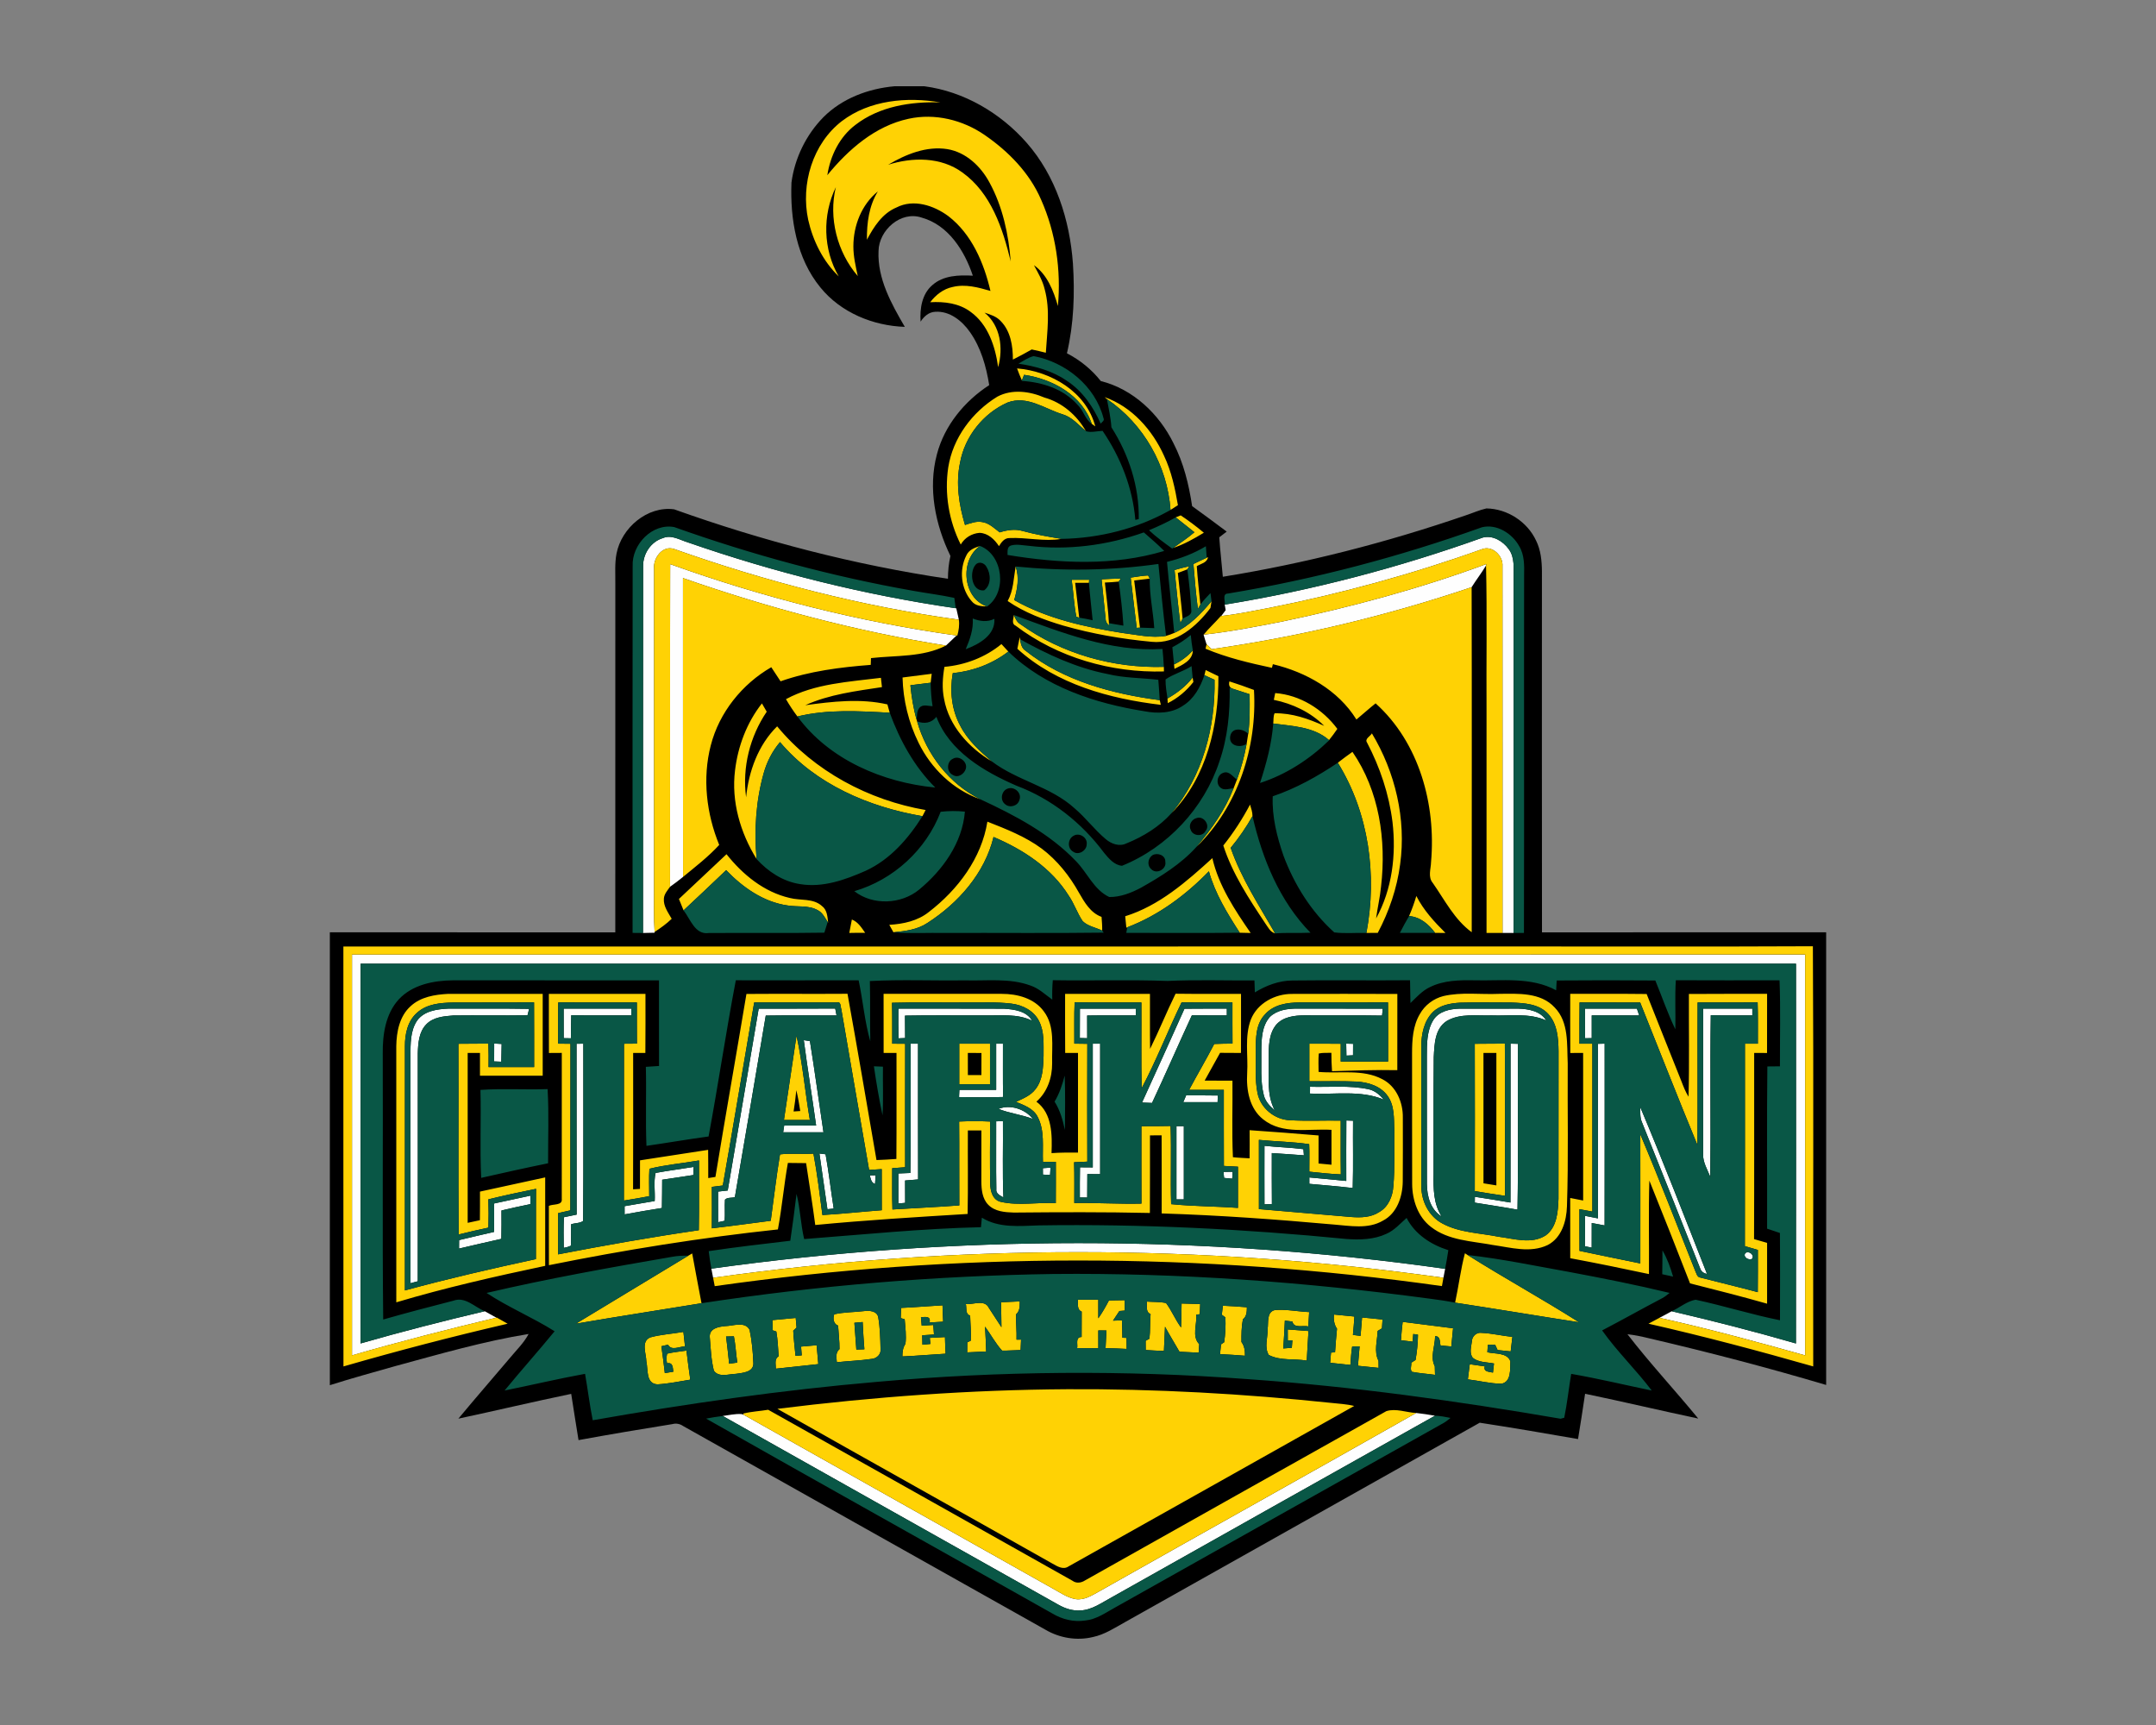 <?xml version="1.0" encoding="UTF-8"?>
<!DOCTYPE svg PUBLIC "-//W3C//DTD SVG 1.1//EN" "http://www.w3.org/Graphics/SVG/1.1/DTD/svg11.dtd">
<!-- Creator: CorelDRAW -->
<svg xmlns="http://www.w3.org/2000/svg" xml:space="preserve" width="2000px" height="1600px" version="1.1" style="shape-rendering:geometricPrecision; text-rendering:geometricPrecision; image-rendering:optimizeQuality; fill-rule:evenodd; clip-rule:evenodd"
viewBox="0 0 2000 1600"
 xmlns:xlink="http://www.w3.org/1999/xlink">
 <rect x="0" y="0" width="2000" height="1600" fill="#808080" stroke="none"/>
 <defs>
  <style type="text/css">
   <![CDATA[
    .fil0 {fill:black;fill-rule:nonzero}
    .fil3 {fill:#095746;fill-rule:nonzero}
    .fil1 {fill:#FEFEFE;fill-rule:nonzero}
    .fil2 {fill:#FFD204;fill-rule:nonzero}
   ]]>
  </style>
 </defs>
 <g id="Capa_x0020_1">
  <g id="Clarkson_x0020_Golden_x0020_Knights.cdr">
   <path class="fil0" d="M829.87 80l27.51 0c36.64,4.79 70.62,24.72 94.88,52.3 27.15,30.8 40.11,71.76 43.04,112.16 1.78,27.81 0.84,56.03 -5.57,83.24 12.16,6.26 22.92,15 31.41,25.73 29.91,7.49 54.13,30.52 67.48,57.78 9.34,18.13 14.23,38.15 17.24,58.22 10.75,7.78 21.46,15.66 32.08,23.65 -2.31,1.78 -4.59,3.54 -6.9,5.29 0.82,12.22 2.31,24.39 3.31,36.6 76.6,-12.4 152,-31.76 225.35,-56.98 6.39,-2.1 12.56,-4.93 19.16,-6.4 19.36,0.28 37.94,12.29 46.09,29.87 4.34,8.72 5.3,18.58 5.41,28.19 0,111.73 -0.09,223.43 0.05,335.16 87.87,-0.11 175.74,-0.02 263.61,-0.05l0 419.84c-54.06,-16.05 -108.67,-30.29 -163.57,-43.12 -6.88,-1.65 -13.75,-3.18 -20.76,-3.93 20.78,26.94 44.09,51.87 65.66,78.21 -35.04,-7.42 -69.88,-15.7 -104.95,-22.99 -2.03,14.02 -4.29,28.02 -6.55,42.01 -30.34,-5.32 -60.73,-10.48 -91.18,-15.16 -109.58,61.69 -219.26,123.19 -328.84,184.85 -9.68,5.37 -19.13,11.69 -30.13,13.97 -14.8,3.57 -30.78,0.89 -43.83,-6.78 -112.03,-63.03 -224.15,-125.9 -336.15,-188.96 -2.99,-2.07 -6.53,-2.74 -10.02,-1.78 -29.06,4.64 -58.08,9.55 -87.03,14.84 -2.37,-14.29 -4.54,-28.6 -6.8,-42.89 -34.97,7.26 -69.74,15.52 -104.67,22.99 15.91,-19.14 32.23,-37.9 48.3,-56.87 5.83,-7.06 12.58,-13.5 16.85,-21.67 -41.78,6.76 -82.5,18.63 -123.3,29.68 -20.41,5.8 -40.86,11.39 -61.07,17.81l0 -420.05c88.26,0.03 176.54,-0.02 264.8,0.03 0.05,-107.87 0.02,-215.74 0.02,-323.61 0.12,-9.25 -0.66,-18.58 1.12,-27.69 4.59,-23.97 28.7,-44.43 53.45,-41.07 82.34,29.47 167.45,51.57 253.98,64.42 0.06,-7.12 0.68,-14.24 2.32,-21.16 -14.06,-28.95 -21,-62.8 -12.51,-94.42 7.01,-26.67 25.6,-49.18 48.47,-64.06 -2.76,-17.24 -7.65,-34.68 -17.81,-49.13 -7.28,-10.44 -18.85,-19.8 -32.23,-18.88 -6.01,0.25 -10.5,4.36 -13.61,9.13 -0.8,-12.01 1.21,-25.55 10.85,-33.81 10.15,-9.13 24.7,-9.52 37.62,-8.81 -7.69,-23.09 -22.69,-46.96 -47.49,-53.88 -19.31,-6.51 -39.67,11.64 -39.99,31.02 -1.14,25.6 11.91,48.93 24.38,70.34 -29.57,-1 -59.45,-13.29 -78.33,-36.59 -22.08,-26.92 -28.17,-63.31 -26.82,-97.24 2.99,-22.64 13.62,-44.4 29.67,-60.7 17.45,-17.46 41.71,-26.5 66,-28.65z"/>
   <path class="fil1" d="M615.03 499.06c7.87,-3.33 15.56,1.76 22.98,3.99 80.71,28.02 163.97,48.86 248.55,61.1l0.53 0.06c0.73,3.54 1.52,7.08 2.39,10.6 -90.04,-12.38 -178.5,-35.27 -264.11,-65.59 -10.69,-3.7 -19.68,8.47 -18.59,18.35 -0.06,98.86 0,197.73 -0.02,296.58 0.11,13.4 -0.43,26.85 0.48,40.25l0.02 0.73c-3.58,0.09 -7.19,0.18 -10.8,0.25 0.1,-113.32 -0.06,-226.65 0.1,-339.98 -0.23,-11.57 7.16,-22.99 18.47,-26.34zm698.67 811.52c5.82,0.71 11.67,1.46 17.44,2.56 -99.97,55.95 -199.78,112.21 -299.66,168.32 -9.27,4.91 -18.19,11.76 -29.06,12.28 -7.26,0.57 -14.36,-1.75 -20.59,-5.29 -103.74,-58.45 -207.68,-116.57 -311.38,-175.08 5.71,-0.73 11.42,-2.13 17.22,-1.78l1.89 0.48c95.59,53.83 191.29,107.45 286.88,161.26 6.83,3.72 13.42,8.5 21.23,9.89 8.06,1.3 15.25,-3.45 21.99,-7.15 97.91,-55.31 196.19,-110.04 294.04,-165.49zm305.32 -148.19c3.02,-2.85 8.98,1.74 6.24,5.19 -2.9,1.85 -8.72,-1.74 -6.24,-5.19zm-959.14 14.34c225.45,-31.48 455.27,-31.78 680.69,0.16 -0.55,2.74 -1.07,5.5 -1.57,8.27 -224.37,-31.65 -453.15,-31.62 -677.49,0.02 -0.53,-2.81 -1.08,-5.64 -1.63,-8.45zm-201.47 -60.47c11.24,-2.36 22.42,-4.89 33.66,-7.26 -0.03,1.96 -0.07,5.91 -0.1,7.87 -8.95,1.83 -17.9,3.77 -26.78,5.89 0.05,8.77 0.1,17.56 -0.11,26.32 -13.13,2.86 -26.19,6.03 -39.27,9.02 0.03,-1.96 0.05,-5.91 0.07,-7.87 10.8,-2.61 21.6,-5.12 32.42,-7.58 0.09,-8.82 0.04,-17.6 0.11,-26.39zm348.45 -26.03c1.35,-0.02 4.07,-0.07 5.41,-0.09 -0.16,2.67 -0.34,5.36 -0.55,8.06 -3.6,-1.12 -3.99,-4.91 -4.86,-7.97zm328.11 -3.26c2.81,-0.07 5.61,-0.1 8.45,-0.12 -0.07,1.6 -0.26,4.82 -0.35,6.42 -2.53,-0.25 -5.04,-0.48 -7.55,-0.71 -0.14,-1.39 -0.41,-4.2 -0.55,-5.59zm-167.55 -3.43c2.35,-0.18 4.7,-0.34 7.06,-0.5 -0.14,2.26 -0.28,4.5 -0.39,6.78 -2.22,-0.14 -4.43,-0.23 -6.62,-0.34 -0.02,-1.99 -0.02,-3.98 -0.05,-5.94zm-359.27 4.41c11.69,-2.17 23.52,-3.63 35.27,-5.57 -0.09,2.48 -0.18,5 -0.27,7.51 -9.63,1.39 -19.24,3.01 -28.88,4.36 -0.11,8.74 -0.02,17.46 -0.25,26.21 -11.57,1.82 -23.1,3.81 -34.61,5.93 -0.02,-1.92 -0.02,-5.73 -0.02,-7.62 9.31,-1.55 18.63,-3.27 27.94,-4.77 0.5,-8.63 -1.12,-17.7 0.82,-26.05zm151.98 -18.01c1.42,0.15 4.27,0.5 5.71,0.68 2.96,16.69 4.93,33.61 7.53,50.38 -1.46,0.14 -4.36,0.44 -5.82,0.58 -2.51,-17.22 -4.96,-34.43 -7.42,-51.64zm412.83 -7.17c12,1.32 24.15,1.57 36.14,3.12 0.11,1.42 0.34,4.27 0.45,5.71 -9.93,-0.64 -19.84,-1.55 -29.77,-2.08 0.03,15.76 -0.11,31.49 0.09,47.24 -1.73,0.07 -5.18,0.25 -6.89,0.32 -0.09,-18.11 -0.05,-36.21 -0.02,-54.31zm-81.64 -18.22c1.71,0 5.13,0 6.85,0 0,22.65 0,45.27 0,67.92 -1.72,0 -5.14,0 -6.85,0 0,-22.65 0,-45.27 0,-67.92zm-167.23 -4.52c1.58,-0.02 4.7,-0.02 6.28,-0.02 0.23,23.53 -0.55,47.12 0.43,70.63 -3.06,-1.76 -7.23,-3.58 -6.57,-7.9 -0.37,-20.89 0,-41.82 -0.14,-62.71zm324.84 -0.75c1.56,0.06 4.66,0.15 6.21,0.22 -0.22,20.8 0.32,41.6 -0.29,62.42 -13.4,-1.55 -26.83,-2.69 -40.25,-3.88 0,-1.49 0,-4.45 0,-5.92 11.41,1.15 22.85,2.01 34.27,3.25 0.02,-18.7 -0.14,-37.4 0.06,-56.09zm272.63 -12.4c21.55,51.16 41.6,103.03 61.92,154.71 -3.22,-0.54 -5.34,-2.26 -6.33,-5.09 -17.87,-45.22 -35.91,-90.4 -53.99,-135.56 -1.98,-4.43 -1.5,-9.38 -1.6,-14.06zm-595.28 1.66c10.89,-4.45 24.8,0.23 31.85,9.34 -10.34,-4.08 -21.57,-5.16 -31.85,-9.34zm171.38 -6.25c0.87,-2.1 1.76,-4.2 2.65,-6.28 9.8,0 19.59,-0.07 29.38,0.12 -0.04,1.53 -0.15,4.61 -0.2,6.16 -10.62,-0.02 -21.23,-0.02 -31.83,0zm117.58 -14.29c18.03,0.57 36.34,-1.49 54.15,2.28 5.96,1.17 10.52,5.3 14.4,9.7 -21.64,-9.15 -45.79,-4.47 -68.6,-5.68 0.02,-1.58 0.02,-4.73 0.05,-6.3zm266.99 -39.82c1.57,-0.04 4.75,-0.11 6.32,-0.16 -0.02,56.21 0.07,112.42 -0.04,168.62 -4,-0.77 -7.99,-1.53 -11.94,-2.26 -0.03,7.61 0,15.23 -0.03,22.86 -2.12,-0.46 -4.24,-0.92 -6.34,-1.35 0.14,-9.41 0.09,-18.79 0.09,-28.17 3.99,0.79 7.97,1.57 12.01,2.37 -0.07,-53.97 0.07,-107.94 -0.07,-161.91zm-81 -0.16c1.74,0.05 5.18,0.12 6.89,0.16 -0.38,51.28 0.48,102.58 -0.43,153.83 -13.15,-2.4 -26.39,-4.36 -39.59,-6.51 0,-1.37 0.03,-4.08 0.03,-5.45 11.02,1.69 22.03,3.44 33.03,5.34 0.18,-49.11 0,-98.24 0.07,-147.37zm-152.43 0c1.6,0.05 4.77,0.12 6.37,0.14 -0.05,3.54 -0.05,7.1 -0.05,10.66 -1.53,0.07 -4.59,0.21 -6.12,0.28 -0.11,-3.7 -0.16,-7.4 -0.2,-11.08zm-235.1 0.05c1.71,0 5.13,0 6.85,0 0,40.34 0,80.68 0,121.02 -3.98,-0.05 -7.95,-0.07 -11.9,-0.09 -0.11,7.24 -0.13,14.49 -0.11,21.75 -1.69,0 -5.11,-0.02 -6.83,-0.02 0,-9.34 -0.07,-18.67 0.14,-28.01 3.93,0.02 7.88,0.07 11.85,0.09 0,-38.24 0,-76.5 0,-114.74zm-89.61 0c1.58,0 4.7,0 6.28,0 0.07,16.48 -0.16,32.96 0.14,49.43 -13.63,0.38 -27.24,0.29 -40.87,0.06 0.09,-2.23 0.21,-4.47 0.32,-6.69 11.37,0 22.74,0 34.13,0 0,-14.26 0,-28.53 0,-42.8zm-79.33 0c1.71,0 5.14,0 6.85,0 0.04,41.96 -0.09,83.92 0.07,125.9 -4.02,0.3 -8.06,0.62 -12.08,0.99 0,6.89 0,13.81 0.07,20.73 -1.58,0.13 -4.75,0.43 -6.33,0.57 0,-9.27 0,-18.57 0,-27.83 3.72,-0.21 7.45,-0.37 11.17,-0.46 0.57,-39.95 0.09,-79.93 0.25,-119.9zm-309.94 0.04c1.58,0 4.73,-0.04 6.31,-0.06 -0.12,54.81 0.25,109.62 -0.19,164.42 -3.08,2.23 -7.53,1.89 -11.14,3.01 -0.14,6.64 0.12,13.31 -0.23,19.97 -2.1,0.96 -4.29,1.62 -6.62,1.99 -0.13,-9.47 -0.25,-18.95 0.16,-28.42 3.95,-0.8 7.88,-1.62 11.81,-2.44 -0.16,-52.83 0.02,-105.64 -0.1,-158.47zm-76.43 16.4c-0.02,-5.53 -0.02,-11.08 0.05,-16.6 1.73,0.09 5.18,0.3 6.91,0.39 -0.11,5.48 -0.18,10.98 -0.32,16.48 -2.21,-0.09 -4.42,-0.18 -6.64,-0.27zm287.24 -19.7c1.42,0.22 4.27,0.63 5.69,0.86 4.52,28.13 8.35,56.39 12.58,84.59 -12.47,0 -24.93,0 -37.4,0 0.23,-1.58 0.69,-4.71 0.94,-6.26 9.86,-0.02 19.74,0 29.63,-0.05 -3.65,-26.39 -7.97,-52.71 -11.44,-79.14zm834.24 -29.27c15.23,0 30.43,0 45.66,0 0,1.57 0,4.7 0,6.28 -12.85,-0.07 -25.71,0.16 -38.54,-0.19 -0.75,49.98 0.16,100 -0.45,149.99 -2.67,-6.8 -6.83,-13.4 -6.69,-20.91 0.04,-45.06 0,-90.11 0.02,-135.17zm-109.58 0c16.05,0 32.12,0 48.17,0 0.71,2.1 1.41,4.2 2.15,6.32 -14.68,-0.11 -29.36,-0.04 -44.04,-0.04 -0.03,7.03 -0.03,14.06 0,21.09 -1.56,0.02 -4.66,0.07 -6.21,0.09 -0.12,-9.15 -0.09,-18.31 -0.07,-27.46zm-140.79 10.77c5.02,-8.24 15.39,-10.5 24.33,-10.75 18.29,-0.07 36.56,-0.02 54.84,-0.02 9.36,0.29 20.41,2.3 25.69,11 -15.99,-7.28 -33.86,-4.04 -50.8,-4.72 -13.83,0.47 -28.99,-2.17 -41.5,5.18 -11.12,7.12 -11.44,21.66 -12.04,33.44 -0.36,36.14 -0.02,72.3 -0.16,108.47 -0.22,13.44 -0.2,27.78 7.52,39.45 -10.37,-6.3 -13.68,-18.86 -13.73,-30.28 -0.11,-39.51 0.03,-79.01 -0.06,-118.53 0.02,-11.21 -0.07,-23.31 5.91,-33.24zm-151.38 -3.22c6.66,-6.27 16.32,-7.6 25.11,-7.6 26.5,0.12 52.99,-0.02 79.49,0.09 -0.16,1.6 -0.5,4.82 -0.66,6.42 -24.02,-0.44 -48.06,-0.05 -72.07,-0.23 -9.32,0.05 -19.96,1.37 -26.33,8.95 -6.94,8.72 -6.75,20.54 -6.78,31.12 0.53,16.09 -2.3,33.21 5.64,48.03 -4.47,-3.77 -8.74,-8.2 -10.16,-14.06 -3.38,-13.38 -2.01,-27.29 -2.3,-40.94 0.11,-10.91 0.34,-23.19 8.06,-31.78zm-79.36 -7.46c13.1,-0.21 26.21,-0.02 39.31,-0.09 0,1.55 0,4.7 0,6.28 -10.8,-0.03 -21.62,0.02 -32.44,-0.07 -12.49,27.03 -24.36,54.31 -36.96,81.27 -3.1,-0.14 -6.21,-0.25 -9.29,-0.37 13.29,-28.92 26.32,-57.98 39.38,-87.02zm-97.07 27.17c0.02,-9.09 0,-18.15 0.09,-27.22 17.28,-0.09 34.56,-0.02 51.85,-0.04 0,1.57 0,4.7 0,6.28 -15.05,0.04 -30.09,-0.14 -45.14,0.11 0.07,7.01 0.07,14.04 0.05,21.05 -2.28,-0.07 -4.59,-0.14 -6.85,-0.18zm-168.35 -27.26c32.7,0.07 65.37,-0.12 98.03,0.07 9.41,0.66 20.85,2.07 26.08,11.14 -13.77,-6.78 -29.32,-4.66 -44.09,-4.93 -24.61,0.13 -49.24,-0.3 -73.85,0.2 0.11,6.92 0.11,13.86 0.14,20.8 -1.53,0.07 -4.64,0.2 -6.19,0.27 -0.18,-9.18 -0.14,-18.35 -0.12,-27.55zm-129.55 0.02c23.67,-0.11 47.32,0.11 71,-0.11 0.41,2.12 0.82,4.27 1.23,6.43 -21.87,-0.06 -43.77,-0.22 -65.66,0.1 -9.36,56.16 -19.08,112.27 -28.67,168.41 -2.95,0.91 -6.97,0 -9.18,2.35 -0.46,6.51 0.21,13.06 -0.3,19.57 -1.53,0.34 -4.56,1 -6.09,1.34 0,-9.49 0.02,-18.97 -0.02,-28.42 2.99,-0.37 5.98,-0.69 8.97,-1 9.54,-56.23 19.24,-112.42 28.72,-168.67zm-180.93 -0.02c20.91,0 41.83,0.02 62.74,0 0,1.57 0.02,4.7 0.02,6.28 -18.56,-0.1 -37.12,0.16 -55.7,-0.16 -0.23,7.12 -0.23,14.24 -0.32,21.39 -1.67,-0.03 -5.03,-0.09 -6.69,-0.12 -0.07,-9.13 -0.05,-18.26 -0.05,-27.39zm-135.83 10.96c6.5,-8.86 18.47,-10.51 28.67,-10.96 25.04,0.09 50.11,-0.23 75.15,0.2 -0.36,1.49 -1.14,4.48 -1.5,5.96 -22.95,0.37 -45.91,-0.11 -68.86,0.18 -8.74,0.69 -18.62,1.53 -25.04,8.22 -6.92,7.08 -7.6,17.63 -7.88,26.96 0,70.48 0.07,140.93 -0.02,211.38 -1.71,0.46 -5.09,1.33 -6.78,1.78 -0.07,-70.27 0.05,-140.53 -0.04,-210.8 0.15,-11.1 -0.28,-23.36 6.3,-32.92zm-60.5 -61.17c449.35,-0.02 898.71,0 1348.04,-0.02 0.07,123.97 0.07,247.93 0,371.87 -44.79,-12.6 -89.72,-24.77 -135.15,-34.86 3.79,-2.01 7.53,-4.08 11.32,-6.09 38.65,8.99 77.12,18.85 115.24,29.88 0.14,-117.41 0.07,-234.85 0.05,-352.26 -443.85,0.05 -887.68,0 -1331.51,0.02 -0.03,117.42 0.04,234.81 -0.03,352.22 38.13,-10.96 76.58,-20.78 115.18,-29.89 3.61,1.94 7.22,3.93 10.78,5.99 -44.86,10.72 -89.59,22.12 -133.92,34.95 0,-123.94 0,-247.89 0,-371.81zm295.02 -62.82c0.16,-99.77 -0.09,-199.51 0.14,-299.25 86.02,30.89 175.1,53.47 265.65,66.2 -3.29,3.09 -6.6,6.17 -9.82,9.32 -83.08,-13.15 -164.6,-34.91 -243.96,-62.6 0.09,92.39 -0.07,184.78 0.07,277.17 -3.93,3.18 -7.92,6.28 -12.08,9.16zm567.8 -245.99c64.24,-13.45 127.87,-30.57 189.44,-53.35 -0.07,0.34 -0.21,1.02 -0.28,1.37 -4.17,6.89 -9.06,13.28 -13.37,20.09 -78.38,26.5 -159.22,45.84 -241.15,57.5 -1.62,-1.48 -3.2,-3.01 -4.73,-4.56 -1,-2.95 -1.92,-5.91 -2.76,-8.9 24.47,-2.72 48.7,-7.42 72.85,-12.15zm186.17 -77.92c9.14,-2.42 18.68,3.29 23.95,10.59 5.98,7.86 4.45,18.27 4.66,27.52 -0.09,109.53 -0.02,219.09 -0.05,328.63 -3.44,0 -6.87,0 -10.27,0 -0.02,-113.4 0.09,-226.79 -0.05,-340.19 0.76,-9.7 -9.65,-19.72 -19.24,-15.66 -64.15,22.92 -130.02,41.07 -196.84,54.29 -14.88,2.81 -29.72,5.96 -44.77,7.58 1.01,-1.35 3.06,-4.09 4.09,-5.46 -0.23,-1.27 -0.66,-3.81 -0.89,-5.09 81.5,-13.24 161.7,-34.38 239.41,-62.21z"/>
   <path class="fil2" d="M672.67 1230.02c7.26,-0.07 18.54,-4.8 22.69,3.51 2.13,10.25 3.13,20.82 3.5,31.3 -0.16,8.11 -10.21,8.52 -16.17,9.45 -6.71,0.12 -15.87,3.7 -20.5,-2.97 -2.53,-10.22 -2.92,-20.95 -3.79,-31.41 -0.34,-7.85 8.36,-9.31 14.27,-9.88zm16.98 81.06c7.54,-1.85 15.32,-2.19 22.95,-3.47 94.12,52.76 188.16,105.7 282.24,158.58 3.52,2.62 7.99,2.07 11.53,-0.21 93.21,-52.37 186.38,-104.83 279.64,-157.09 8.9,-2.83 18.54,1.26 27.69,1.69 -97.85,55.45 -196.13,110.18 -294.04,165.49 -6.74,3.7 -13.93,8.45 -21.99,7.15 -7.81,-1.39 -14.4,-6.17 -21.23,-9.89 -95.59,-53.81 -191.29,-107.43 -286.88,-161.26l0.09 -0.99zm300.3 -22.53c81.8,-0.43 163.65,4.2 245.01,12.69 7.1,0.78 14.29,1.1 21.26,2.84 -88.38,49.6 -176.66,99.39 -265.1,148.89 -4.95,3.36 -10.39,-0.21 -14.79,-2.65 -85,-47.99 -170.24,-95.52 -255.17,-143.57 89.15,-11.14 178.94,-17.67 268.79,-18.2zm375.44 -44.52c0.13,-4.59 4.36,-8.51 9.04,-7.74 9.59,0.44 18.97,2.74 28.51,3.73 -0.52,4.47 -1.05,8.97 -1.57,13.46 -4.04,-0.45 -8.09,-0.89 -12.13,-1.27 -0.57,-1.26 -1.73,-3.75 -2.32,-5 -2.26,0.02 -4.5,0.06 -6.72,0.13 -0.16,2.29 -0.32,4.59 -0.48,6.92 7.06,1.76 18.38,0.09 21.37,8.42 -0.34,7.01 0.98,19.14 -8.31,20.76 -10.48,-0.09 -20.75,-2.79 -31.14,-4.02 0.57,-4.7 1.17,-9.38 1.78,-14.06 4.64,0.68 9.25,1.34 13.91,2.01 -1.42,5.29 4.02,4.86 7.62,5.77 0.3,-2.83 0.62,-5.64 0.94,-8.45 -6.55,-1.34 -14.11,-0.84 -19.59,-5.18 -3.58,-4.45 -1.46,-10.41 -0.91,-15.48zm-762.15 -3.56c10.03,-2.76 20.51,-3.26 30.71,-5.09 0.5,4.47 1.01,8.95 1.48,13.45 -5.16,-0.03 -12.51,4.43 -15.75,-1.58 -2.05,0.46 -4.13,0.94 -6.18,1.44 1.18,8.29 2.28,16.57 3.21,24.91 2.63,-0.46 5.26,-0.89 7.9,-1.3 -0.54,-3.88 -0.29,-8.91 -5.84,-7.79 -0.62,-3.06 -0.59,-6.05 0.07,-8.93 5.89,-1.43 11.96,-1.94 17.94,-2.85 1.07,9 2.26,17.99 3.56,26.96 -10.11,1.62 -20.22,3.77 -30.47,4.34 -10.89,-0.53 -8.54,-13.72 -10.28,-21.21 -0.07,-7.24 -5.27,-18.63 3.65,-22.35zm697.95 -14.4c15.57,2.05 31.14,4.04 46.73,5.96 -0.54,5.61 -1.12,11.23 -1.64,16.87 -3.33,-0.35 -6.67,-0.64 -9.98,-0.94 -0.87,-3.49 0.03,-8.74 -5.04,-8.56 -0.09,9.2 -4.77,19.18 -0.3,27.87 0.07,1.99 0.16,5.96 0.21,7.95 -7.15,-1.01 -14.39,-1.42 -21.46,-2.83 -1.85,-2.29 -0.23,-5.73 -0.55,-8.43 0.98,-0.64 2.97,-1.89 3.97,-2.53 1.37,-7.74 2.17,-15.64 2.26,-23.47 -1.09,-0.16 -3.31,-0.46 -4.41,-0.62 -0.15,1.76 -0.45,5.3 -0.61,7.08 -3.61,-0.46 -7.22,-0.87 -10.8,-1.3 0.39,-5.71 0.94,-11.39 1.62,-17.05zm-584.69 -1.6c7.22,-0.64 14.43,-1.39 21.64,-2.03 0.28,2.94 0.55,5.93 0.78,8.92 -0.78,0.73 -2.3,2.19 -3.08,2.92 0.32,7.79 1.41,15.53 2.1,23.31 1.44,-0.11 4.34,-0.32 5.8,-0.43 -0.23,-2.72 -0.44,-5.46 -0.64,-8.15 4.82,-0.43 9.61,-0.84 14.43,-1.23 0.48,5.82 0.98,11.64 1.55,17.48 -13.13,1.37 -26.26,2.93 -39.38,4.25 0.11,-4.02 -1.62,-8.97 2.6,-11.51 -0.52,-7.67 -0.82,-15.38 -2.14,-22.94 -0.85,-0.3 -2.52,-0.84 -3.36,-1.14 -0.11,-3.15 -0.23,-6.32 -0.3,-9.45zm520.86 -5.21c6.35,0.55 12.69,1.21 19.04,1.87 -0.37,5.69 -0.82,11.37 -1.37,17.06 2.35,0.27 4.7,0.59 7.08,0.91 0.48,-5.71 0.93,-11.39 1.41,-17.08 6.33,0.55 12.65,1.22 18.97,1.92 -0.2,2.72 -0.39,5.44 -0.55,8.15 -1,0.6 -2.99,1.78 -3.97,2.4 -0.34,9.25 -3.67,19.04 0.82,27.78 0.03,1.63 0.05,4.87 0.07,6.49 -6.39,-0.69 -12.78,-1.35 -19.17,-1.97 0.5,-6 1.02,-12 1.55,-17.99 -1.74,0.05 -5.21,0.16 -6.94,0.21 -0.94,5.62 -1.14,11.35 -1.62,17.03 -6.26,-0.71 -12.51,-1.37 -18.77,-2.01 0.18,-2.37 0.6,-7.1 0.8,-9.47 0.94,-0.07 2.81,-0.18 3.74,-0.25 0.44,-7.31 1.12,-14.59 1.81,-21.87 -2.7,-3.93 -3.27,-8.54 -2.9,-13.18zm-61.48 13.52c0.98,-6.05 -1.17,-15.75 6.73,-17.67 10.6,-0.87 21.19,1.41 31.81,1.89 -0.3,4.43 -0.53,8.86 -0.78,13.31 -4.79,-1.28 -13.4,2.17 -14.73,-4.54 -1.75,-0.23 -5.27,-0.66 -7.03,-0.87 -0.29,8.61 -0.96,17.22 -1.46,25.84 1.99,-0.15 5.96,-0.47 7.95,-0.63 0.13,-1.74 0.36,-5.19 0.5,-6.92 -1.07,0.02 -3.2,0.07 -4.25,0.09 -0.02,-3.4 -0.04,-6.8 -0.04,-10.18 6.41,0.43 12.83,0.93 19.24,1.46 -0.52,9.15 -1.21,18.31 -1.62,27.46 -11.6,-2.07 -24.52,0.35 -35.2,-5.23 -4.43,-7.16 -0.8,-16.14 -1.12,-24.01zm-41.5 -21.69c7.44,0.32 14.86,0.82 22.28,1.44 -0.05,4.11 -0.14,8.42 -3.7,11.21 -1.37,6.89 -1.39,14.01 -1.33,21.02 2.77,3.7 3.34,8.22 3.25,12.74 -7.72,-0.64 -15.41,-1.14 -23.13,-1.48 0.27,-3.04 0.59,-6.05 0.94,-9.06 0.73,-0.48 2.19,-1.49 2.92,-1.99 1.12,-7.6 1.48,-15.39 1.12,-23.06 -0.83,-0.59 -2.49,-1.8 -3.31,-2.4 0.25,-2.1 0.73,-6.32 0.96,-8.42zm-298.46 2.05c12.81,-0.54 25.6,-1.71 38.4,-2.41 0.12,5.04 0.3,10.11 0.6,15.18 -4.2,0.2 -8.43,0.45 -12.63,0.73 1.42,-6.17 -3.83,-5.12 -7.97,-4.91 0.21,2.6 0.44,5.23 0.69,7.87 3.58,-0.22 7.14,-0.43 10.73,-0.63 0.16,2.19 0.5,6.62 0.66,8.83 -3.65,0.21 -7.3,0.46 -10.93,0.73 0.06,2.9 0.13,5.82 0.22,8.74 2.47,-0.22 4.91,-0.5 7.4,-0.7 -0.14,-1.42 -0.43,-4.23 -0.57,-5.64 4.68,-0.3 9.36,-0.55 14.06,-0.73 0.12,5.11 0.3,10.27 0.6,15.41 -13.38,0.75 -26.71,1.98 -40.09,2.53 -0.03,-4.15 0.5,-8.22 2.85,-11.71 0.98,-7.51 -0.14,-15.2 -0.71,-22.74 -0.91,-0.27 -2.73,-0.84 -3.67,-1.12 0.11,-3.17 0.23,-6.3 0.36,-9.43zm227.82 -5.88c5.98,0.43 12.05,0.13 17.94,1.34 5.3,7.15 8.63,15.55 13.93,22.72 0.32,-7.45 0.3,-14.87 0.48,-22.28 5.75,0.11 11.48,0.34 17.24,0.5 -0.14,3.12 -0.25,6.28 -0.37,9.43l-3.29 0.41c0.87,8.97 -4.31,20.18 2.77,27.37 -0.14,1.96 -0.39,5.91 -0.53,7.9 -5.94,-0.27 -11.87,-0.59 -17.78,-0.87 -4.43,-7.76 -9.14,-15.39 -13.43,-23.24 -0.27,7.51 -0.68,15 -1,22.51 -5.64,-0.18 -11.28,-0.46 -16.9,-0.84 -0.04,-2.88 -0.06,-5.73 -0.06,-8.56 0.89,-0.48 2.64,-1.47 3.53,-1.97 0.89,-7.58 0.35,-15.23 1.05,-22.83 -4.88,-1.94 -3.03,-7.53 -3.58,-11.59zm-135.15 0.63c5.8,-0.25 11.6,-0.57 17.4,-0.8 -0.07,4.32 0.16,8.86 -3.43,12.01 -0.23,7.81 0.66,15.62 0.41,23.45 1.05,0 3.15,0 4.2,-0.02 -0.16,3.22 -0.29,6.43 -0.41,9.7 -5.73,0.09 -11.44,0.64 -17.17,0.52 -6.18,-6.73 -10.43,-14.95 -15.84,-22.28 0.55,7.67 0.75,15.39 1.07,23.08 -5.86,0.32 -11.73,0.53 -17.6,0.83 0.02,-3.13 0.05,-6.24 0.09,-9.32l3.22 -1.53c0.48,-7.76 -0.39,-15.52 -0.57,-23.26 -4.84,-1.51 -3.01,-7.13 -4.02,-10.76 6.99,0.76 17.58,-4.58 21.42,3.7 3.95,5.87 7.67,11.92 11.62,17.81 0.02,-7.72 -0.3,-15.41 -0.39,-23.13zm71.23 -2.39c6.34,-0.03 12.69,0 19.01,0 -0.02,5.77 -0.06,11.53 0,17.3 3.7,-5.27 6.92,-10.89 9.87,-16.59 4.84,-0.12 9.7,-0.19 14.54,-0.26 0.07,3.22 0.11,6.42 0.2,9.66 -1.27,0.09 -3.79,0.3 -5.04,0.39 -1.99,2.99 -3.97,5.93 -5.94,8.95 2.06,-0.07 6.21,-0.23 8.29,-0.32 0.27,5.39 0.39,10.77 0.41,16.16 0.96,0.05 2.9,0.14 3.88,0.16 0.02,3.4 0.05,6.8 0.09,10.23 -6.52,-0.34 -13.03,-0.62 -19.56,-0.71 0.27,-5.48 0.57,-10.96 0.82,-16.41 -1.89,0 -5.66,-0.03 -7.56,-0.03 -0.02,5.48 0,10.96 0.03,16.46 -6.56,0.12 -13.11,0.12 -19.64,-0.09 0.76,-3.74 -1.94,-10.25 4.14,-10.29 0.07,-7.86 0.11,-15.69 0.07,-23.54 -4.71,-1.85 -3.16,-7.12 -3.61,-11.07zm350 2.76c3.29,-15.23 5.13,-30.73 9.11,-45.8l2.44 1.6c34.08,21.42 69.42,40.82 103.44,62.39 -38.35,-5.91 -76.64,-12.35 -114.99,-18.19zm-711.24 -43.58c0.9,-0.53 2.65,-1.55 3.52,-2.08 2.85,15.41 5.69,30.82 8.65,46.18 -38.81,6.37 -77.71,12.31 -116.47,18.98 34.72,-21.12 69.58,-41.99 104.3,-63.08zm22.93 20.5c224.34,-31.64 453.12,-31.67 677.49,-0.02 -0.35,1.94 -1.05,5.79 -1.4,7.74 -223.38,-31.6 -451.2,-31.71 -674.59,0.06 -0.5,-2.6 -1.03,-5.2 -1.5,-7.78zm-342.97 -307.26c361.85,-0.03 723.67,-0.03 1085.5,-0.03 92.55,-0.13 185.12,0.28 277.67,-0.2 0.76,129.9 0.09,259.82 0.32,389.72 -50.61,-14.45 -101.47,-27.97 -152.82,-39.63 3.4,-1.83 6.81,-3.63 10.21,-5.46 45.43,10.09 90.36,22.26 135.15,34.86 0.07,-123.94 0.07,-247.9 0,-371.87 -449.33,0.02 -898.69,0 -1348.04,0.02 0,123.92 0,247.87 0,371.81 44.33,-12.83 89.06,-24.23 133.92,-34.95l0.34 -0.1c3.38,1.9 6.76,3.77 10.11,5.71 -51.11,11.83 -101.89,25.07 -152.29,39.63 -0.14,-129.83 -0.03,-259.68 -0.07,-389.51zm471.7 -25.03c5.73,2.24 8.95,7.56 12.33,12.35 -4.93,-0.06 -9.84,-0.02 -14.75,0.1 0.82,-4.16 1.62,-8.29 2.42,-12.45zm523.62 -21.84c6.64,13.12 16.67,24.04 27.03,34.29 -3.22,-0.03 -6.41,-0.03 -9.61,-0.05 -6,-7.99 -13.72,-14.77 -24.15,-15.61 2.62,-6.08 4.84,-12.31 6.73,-18.63zm-270.07 18.81c31.52,-9.77 56.89,-32.1 80.84,-53.9 5.93,25.68 20.79,48.01 35.54,69.42 -3.38,-0.07 -6.76,-0.14 -10.11,-0.23 -11.53,-17.9 -22.92,-36.3 -28.63,-57 -21.44,22.07 -46.8,40.95 -75.75,51.96l-0.84 0.36c-0.37,-3.53 -0.71,-7.1 -1.05,-10.61zm-413.99 -16.03c14.67,-13.86 29.45,-27.64 44.15,-41.52 14.93,18.85 34.77,35.13 58.67,40.59 9.89,2.6 21.67,0.04 29.84,7.46 4.93,3.61 5.11,10.02 5.77,15.53l-0.43 -0.74c-2.56,-3.95 -4.73,-8.58 -9.09,-10.84 -8.56,-4.91 -18.76,-2.88 -28.08,-4.45 -22.39,-3.17 -41.68,-16.8 -57.02,-32.76 -13.11,12.49 -26.24,24.97 -39.5,37.3 -1.46,-3.51 -2.9,-7.05 -4.31,-10.57zm286.14 -71.71c17.47,6.88 35.23,13.79 50.43,25.03 14.39,10.84 25.8,25.24 34.54,40.91 5.12,8.9 10.71,18.69 20.94,22.39 0.36,4.22 0.66,8.47 0.59,12.72 -6,-2.93 -13.17,-3.97 -18.1,-8.75 -5.09,-7.46 -7.83,-16.27 -12.99,-23.72 -16.03,-25.66 -42.33,-42.78 -69.7,-54.38 -8.2,33.68 -32.6,61.23 -61.21,79.68 -9.33,6.28 -20.73,7.65 -31.64,8.74 -0.96,-1.73 -2.9,-5.2 -3.86,-6.91 12.99,-0.8 26.42,-3.61 36.78,-11.99 26.76,-20.57 48.81,-49.77 54.22,-83.72zm243.66 -15.84c1.05,3.49 2.28,7.01 2.26,10.73 -5.87,10.36 -12.62,20.23 -20.23,29.41 9.82,28.28 26.37,53.53 41.23,79.33 -4.68,-1.21 -6.57,-5.85 -9.17,-9.34 -15.12,-22.76 -30.43,-45.98 -38.9,-72.16 9.49,-11.83 17.71,-24.59 24.81,-37.97zm113.03 -66.05c21.71,36.12 31.94,79.43 26.21,121.37 -2.9,22.28 -10.27,43.83 -20.75,63.67 -3.54,0.02 -7.06,0.04 -10.55,0.07 10.07,-53.52 2.42,-111.18 -26.53,-157.85 4.43,-3.47 8.97,-6.82 13.59,-10.09 24.86,36.12 31.5,81.8 26.55,124.67 -0.92,10.03 -3.31,19.84 -4.64,29.84 14.93,-27.05 18.77,-59.06 15.23,-89.44 -3.22,-25.76 -11.58,-50.73 -23.61,-73.67 -2.44,-3.54 3.09,-5.87 4.5,-8.57zm-590.78 34.29c2.67,-22.32 10.96,-44.33 24.95,-62.07 1.48,2.56 2.97,5.11 4.45,7.69 -15.61,22.97 -22.85,51.78 -19.13,79.36 2.42,-24.13 11.23,-48.51 28.79,-65.8 34.4,41.6 84.83,68.49 137.73,77.63 -0.73,1.41 -2.19,4.29 -2.92,5.7 -49.54,-8.44 -99.17,-29.54 -132.14,-68.71 -7.17,8.4 -12.26,18.4 -15.21,29.03 -7.21,25.76 -8.88,52.88 -6.52,79.45 -15.12,-24.38 -23.61,-53.51 -20,-82.28zm501.08 -71.66c22.95,1.74 44.04,14.89 57.65,33.2 -2.42,3.58 -5,7.05 -7.72,10.41 -14.18,-12.47 -34.01,-12.97 -51.75,-15.39 0.39,-3.15 -0.09,-6.55 1.25,-9.47 16.12,-0.3 31.55,5.11 46.05,11.68 -12.58,-12.69 -29.36,-20.61 -46.76,-24.13 0.32,-1.57 0.96,-4.72 1.28,-6.3zm-42.48 -10.84c7.64,2.44 15.27,5.09 22.78,7.94 3.13,52.83 -14.86,108.4 -53.35,145.54 13.99,-16.32 26.5,-34.17 34.43,-54.29 1.07,-2.69 2.12,-5.41 3.15,-8.12 3.99,-10.73 6.91,-21.85 8.97,-33.13 0.52,-3.13 1,-6.26 1.46,-9.36 1.67,-12.17 1.44,-24.45 1.3,-36.69 -5.09,-1.66 -10.2,-3.26 -15.27,-4.97 -3.27,-0.94 -4.41,-3.25 -3.47,-6.92zm-411.35 16.48c26.92,-14.54 58.33,-16.03 88.08,-19.79 0.23,2.14 0.73,6.44 0.96,8.61 -24.02,3.69 -48.81,6.68 -71.14,16.8 25.14,-3.43 51.14,-6.49 76.19,-0.76 0.7,2.58 1.43,5.16 2.16,7.74 -28.49,-1.57 -57.66,-3.35 -85.63,3.45 -3.88,-5.14 -7.4,-10.5 -10.62,-16.05zm377.26 -20.07c0.16,1.03 0.51,3.13 0.66,4.18 -6.41,8.15 -14.42,14.98 -23.76,19.59 -0.07,-1.1 -0.18,-3.27 -0.25,-4.34 8.92,-5 17.05,-11.32 23.35,-19.43zm-269.11 -0.02c9.02,-1.14 18.03,-2.35 27.05,-3.45 -0.32,2.77 -0.66,5.53 -0.98,8.29 -6.28,0.75 -12.53,1.55 -18.79,2.33 1.05,10.8 2.76,21.55 5.75,31.98l0.46 1.53c8.79,30.71 29.79,58.01 58.65,72.26 -25.16,-8.77 -45.61,-28.56 -57.23,-52.3 -9.3,-18.82 -14.41,-39.68 -14.91,-60.64zm281.19 -6.92c3.95,1.88 7.9,3.77 11.8,5.73 0.28,45.16 -10.75,93.99 -43.49,126.98 28.79,-34.1 40.78,-79.67 39.91,-123.69 -3.15,-1.41 -6.28,-2.85 -9.38,-4.25 0.36,-1.59 0.75,-3.19 1.16,-4.77zm-11.92 -18.1c-0.13,9.22 -9.95,13.47 -17.03,17.01 -0.09,-1.03 -0.3,-3.11 -0.41,-4.13 6.64,-3.06 12.47,-7.54 17.44,-12.88zm-230.42 15.14c19.23,-1.72 37.92,-8.82 52.88,-21.12 2.12,2.3 4.24,4.61 6.39,6.94 -14.86,11.46 -32.92,18.17 -51.55,20.04 -2.9,16.53 -1.1,34.09 7.03,48.93 6.78,13.24 17.99,23.28 29.11,32.83 -21.23,-12.65 -39.7,-32.9 -44.2,-57.85 -2.05,-9.84 -1.35,-19.93 0.34,-29.77zm67.65 -16.78c0.75,-3.56 1.48,-7.15 2.19,-10.73l0.36 1.91c0.62,3.98 1.28,8.31 5.03,10.62 35.34,28.1 80.47,40.04 124.49,45.89 0.25,1.07 0.77,3.26 1.02,4.33 -47.53,-5.66 -96.93,-19.08 -133.09,-52.02zm-1.62 -21.42c-4.18,-1.94 -1.83,-6.5 -1.6,-9.88 1.37,3.19 2.76,6.62 5.96,8.47 38.33,27.51 86.11,41 133.14,39.63 0.02,1.07 0.07,3.17 0.09,4.24 -48.81,1.42 -98.53,-12.82 -137.59,-42.46zm181.86 21.8c81.93,-11.66 162.77,-31 241.15,-57.5 0.27,106.68 0.09,213.36 0.09,320.04 -15.98,-11.64 -24.98,-29.79 -36.07,-45.63 -4.8,-5.62 -1.78,-13.08 -1.65,-19.64 4.68,-53.05 -10.93,-110.56 -51.45,-147.02 -6.08,4.84 -11.83,10.05 -17.79,15 -16.94,-27.35 -46.87,-44.01 -77.51,-51.32l-0.86 3.38c-20.89,-4.5 -41.87,-9.38 -61.62,-17.74l0.98 -4.13c1.53,1.55 3.11,3.08 4.73,4.56zm-102.14 -64.81c5.96,-0.25 11.92,-0.64 17.9,-0.68 -0.51,0.7 -1.49,2.1 -1.99,2.8 -4.27,0.51 -8.56,0.67 -12.83,0.89 1.26,12.56 3.13,25.07 3.77,37.7l0.09 2.03c-2.17,-1.6 -3.29,-4.02 -3.22,-6.71 -1.3,-12.01 -2.42,-24.02 -3.72,-36.03zm-27.72 0.46c5.41,-0.05 10.82,-0.05 16.23,-0.02 -0.04,0.7 -0.18,2.14 -0.22,2.85 -4.27,-0.02 -8.54,-0.02 -12.79,-0.02 1.21,10.77 2.47,21.55 3.75,32.32 -0.67,-0.2 -1.97,-0.61 -2.63,-0.84 -2.26,-11.3 -2.69,-22.9 -4.34,-34.29zm-360.57 -1.6c79.36,27.69 160.88,49.45 243.96,62.6 -21.46,10.98 -46.28,8.99 -69.56,11.64 -0.07,1.55 -0.18,4.7 -0.23,6.28 -28.29,2.17 -56.75,5.78 -83.65,15.23 -2.85,-4.36 -5.75,-8.7 -8.61,-13.06 -27.12,15.64 -48.3,42.01 -56.13,72.51 -7.9,30.5 -4.04,63.37 7.83,92.32 -10.12,11 -22.03,20.18 -33.54,29.65 -0.14,-92.39 0.02,-184.78 -0.07,-277.17zm415.3 -0.43c5.36,-0.74 10.73,-1.76 16.16,-2.01 0.36,0.73 1.12,2.21 1.51,2.94 -4.8,0.64 -9.62,1.19 -14.41,1.76 1.78,14.57 3.56,29.13 5.36,43.72l-3.01 0.2c-1.83,-15.54 -3.83,-31.07 -5.61,-46.61zm-114.11 21.73c5.41,-9.93 5.55,-21.23 7.38,-32.03 3.58,10.23 1.6,21.03 -1.33,31.14 30.71,17.4 65.78,25 100.32,30.52 13.42,1.56 27.03,5.05 40.56,2.7 2.61,-0.73 5.12,-1.65 7.61,-2.74 14.04,-6.44 24.86,-17.77 34.58,-29.45 -0.25,1.57 -0.75,4.72 -1,6.3 -12.74,16.85 -31.78,33.72 -54.45,31.39 -27.69,-2.56 -55.25,-7.38 -82,-15.02 -18.08,-5.35 -36.03,-12.1 -51.67,-22.81zm154.81 -28.77c4.54,-1.3 9.11,-2.58 13.74,-3.53 -0.45,0.73 -1.41,2.16 -1.89,2.9 -2.9,1.21 -5.87,2.26 -8.81,3.33 1.39,14.15 3.22,28.26 4.43,42.42 -0.58,1.39 -1.31,2.69 -2.17,3.92 -2.1,-16.3 -3.66,-32.69 -5.3,-49.04zm17.51 -5.57c4.09,-1.98 8.2,-3.97 12.35,-5.82l1.19 -0.52c-0.87,5.16 -6.64,6.07 -10.43,8.35 0.75,11.9 2.21,23.72 3.35,35.59 -0.59,1.03 -1.73,3.06 -2.33,4.07 -1.85,-13.84 -2.94,-27.76 -4.13,-41.67zm70.61 40.64c66.82,-13.22 132.69,-31.37 196.84,-54.29 9.59,-4.06 20,5.96 19.24,15.66 0.14,113.4 0.03,226.79 0.05,340.19 -4.95,0 -9.91,0 -14.84,0 0,-68.47 0,-136.94 0,-205.4 -0.3,-45.14 0.59,-90.29 -0.46,-135.4 0.07,-0.35 0.21,-1.03 0.28,-1.37 -61.57,22.78 -125.2,39.9 -189.44,53.35 -24.15,4.73 -48.38,9.43 -72.85,12.15 4.98,-6.06 10.82,-11.33 15.96,-17.24l0.45 -0.07c15.05,-1.62 29.89,-4.77 44.77,-7.58zm-570.9 -36.21c-1.09,-9.88 7.9,-22.05 18.59,-18.35 85.61,30.32 174.07,53.21 264.11,65.59 0.66,5 -0.09,9.95 -1.44,14.77l-0.7 -0.12c-90.55,-12.73 -179.63,-35.31 -265.65,-66.2 -0.23,99.74 0.02,199.48 -0.14,299.25 -2.32,3.35 -5.41,6.64 -5.7,10.91 -0.6,7.06 3.97,12.97 7.23,18.79 -4.79,4.66 -10.25,8.56 -15.84,12.19 -0.91,-13.4 -0.37,-26.85 -0.48,-40.25 0.02,-98.85 -0.04,-197.72 0.02,-296.58zm289.67 -12.44c2.32,-5.16 7.73,-7.17 12.73,-8.72 -19.2,13.06 -16.16,48.56 6.49,56.09 -5.14,-0.09 -10.82,-0.43 -14.27,-4.84 -10.05,-11.28 -11.85,-29.22 -4.95,-42.53zm194.18 -35.25c1.17,-0.45 3.5,-1.37 4.64,-1.85 7.44,4.96 14.61,10.34 21.48,16.08 -9.06,5.54 -18.4,10.77 -28.51,14.13 6.73,-4.66 13.51,-9.25 19.77,-14.57 -5.8,-4.59 -11.62,-9.13 -17.38,-13.79zm-65.97 -111.54c25.27,8.85 44.38,30.47 55.15,54.42 6.85,14.45 10.21,30.14 12.88,45.8 -2.31,1.46 -4.59,2.94 -6.87,4.43 -2.9,-40.94 -24.96,-79.86 -59,-102.85 -0.54,-0.46 -1.62,-1.35 -2.16,-1.8zm-99.43 -0.46c13.59,-7.21 29.98,-5 43.63,0.87 16.46,4.59 30.16,16.43 38.49,31.21 -6.76,-5.67 -12.67,-12.9 -21.41,-15.6 -16.74,-5.07 -33.08,-17.92 -51.35,-10.98 -22.44,9.96 -39.58,31.39 -43.99,55.64 -4.13,19.29 -1.03,39.24 4.57,57.92 5.13,-1.65 10.5,-3.77 16,-2.7 6.41,1.01 11.21,5.75 16.14,9.55 6.87,-2.13 14.22,-3.36 21.28,-1.28 11.87,3.24 23.99,5.36 36.11,7.32 -16.09,2.74 -32.25,-1.52 -48.37,-0.75 -4.73,-0.04 -7.42,3.97 -9.66,7.49 -4.06,-6.23 -10.14,-12.08 -18.01,-12.33 -7.21,0.55 -13.81,4.54 -17.44,10.85 -11.01,-21.92 -15.25,-47.31 -11.6,-71.55 4.31,-27.35 22.26,-51.37 45.61,-65.66zm18.24 -26.16c31.42,2.6 64.18,21.73 72.56,53.78 -0.83,-0.59 -2.47,-1.8 -3.29,-2.39 -8.9,-26.58 -36.41,-41.62 -62.76,-45.46 -0.5,1.3 -1.53,3.88 -2.03,5.19 -1.65,-3.66 -3.13,-7.36 -4.48,-11.12zm-162.45 -229.44c25.7,-19.52 60.41,-22.62 91.36,-17.28 -27.37,-0.94 -56.64,3.65 -78.83,20.82 -14.75,11.12 -23.31,28.67 -26.09,46.66 19.52,-23.88 44.42,-45.66 75.4,-52.32 24.45,-5.34 50.3,1.05 70.71,15.16 21.96,15.16 41.55,35.11 52.21,59.92 13.65,30.73 18.63,65.23 15.59,98.61 -4.08,-14.14 -9.82,-29 -22.26,-37.9 3.88,7.17 8.06,14.31 9.98,22.32 5.27,19.25 2.3,39.34 1.07,58.91 -4.36,-1.1 -8.7,-2.13 -13.08,-3.04 -5.71,3.33 -11.6,6.37 -17.49,9.38 0.05,-12.58 -2.1,-26.43 -11.32,-35.75 -3.93,-4.29 -9.61,-6.05 -14.98,-7.76 14.93,12.08 17.47,32.96 12.63,50.57 -2.63,-19.09 -9.27,-39.59 -25.55,-51.32 -10.71,-8.04 -24.47,-9.66 -37.46,-8.93 5.16,-6.83 12.24,-12.4 20.77,-14.13 11.81,-2.92 23.81,0.34 35.12,3.67 -6.12,-26.05 -17.33,-52.67 -39.11,-69.42 -13.43,-9.93 -32.26,-16.14 -48.04,-8.02 -13.19,5.51 -21.02,17.86 -27.46,29.94 -0.16,-15.46 1.9,-31.42 10.16,-44.82 -15.09,12.12 -22.72,31.8 -22.72,50.84 -0.06,9.38 2.13,18.54 4.07,27.67 -19.09,-22.17 -27.28,-53.94 -20.34,-82.46 -12.58,25.89 -11.92,57.85 2.71,82.8 -14.54,-14.01 -23.99,-33.01 -28.37,-52.6 -7.01,-33.05 4.11,-70.56 31.32,-91.52zm42.83 40.55l0 0c22.6,-7.2 49.06,-7.38 68.9,7.14 26.66,19.11 37.48,52.03 44.83,82.53 -2.03,-25.34 -7.48,-50.96 -19.81,-73.42 -8.06,-14.93 -21.76,-27.92 -38.99,-30.77 -19.41,-3.06 -38.54,4.81 -54.93,14.52zm-442.9 780.4c9.27,-8.6 22.49,-10.75 34.66,-11.37 29.27,-0.07 58.56,0 87.82,-0.02 0.05,25.29 0.03,50.61 0,75.91 -19.38,0 -38.78,0 -58.19,0 0,-7.06 0,-14.09 0,-21.12 -3.81,-0.02 -7.6,-0.02 -11.41,0 0,52.53 0,105.06 0,157.59 3.76,-0.82 7.53,-1.64 11.32,-2.44 0.14,-8.86 0.09,-17.69 0.09,-26.53 20.16,-4.43 40.32,-8.81 60.5,-13.17 0,27.33 0,54.68 0,82.03 -46.37,9.81 -92.69,20.27 -138.12,33.83 -0.02,-79.17 0.05,-158.37 -0.02,-237.56 0.18,-13.25 2.99,-27.95 13.35,-37.15zm5.94 6.1l0 0c-8.81,7.62 -11.33,19.86 -11.28,31.05 0,75.49 -0.02,151.01 0,226.53 40.2,-10.93 80.8,-20.29 121.52,-29.04 0.16,-21.73 -0.09,-43.46 0.14,-65.2 -14.82,2.99 -29.59,6.17 -44.24,9.75 0.29,8.74 0.29,17.51 0.04,26.25 -9.24,1.92 -18.44,4.09 -27.62,6.37 -0.44,-58.96 0,-117.93 -0.23,-176.9 9.27,-0.09 18.54,-0.05 27.83,-0.18 0.23,7.25 0.25,14.51 0.16,21.8 14.08,0 28.17,0 42.26,0 -0.05,-20 0.09,-40 -0.07,-60 -25.16,0.18 -50.3,-0.04 -75.43,0.12 -11.53,0.22 -24.15,1.32 -33.08,9.45zm122.27 -17.49c29.86,0 59.73,0 89.59,0.02 -0.03,18.27 0.13,36.53 -0.09,54.79 -3.77,-0.02 -7.56,-0.02 -11.33,0 -0.02,42.17 0.14,84.34 -0.07,126.48 1.6,-0.09 4.8,-0.3 6.4,-0.39 -0.05,-8.83 -0.05,-17.67 0.04,-26.48 21.1,-3.13 42.12,-6.6 63.19,-9.73 0.12,8.72 0.1,17.45 0.1,26.17 1.66,-0.26 4.99,-0.78 6.66,-1.05 9.29,-56.62 19.34,-113.12 28.77,-169.72 31.25,-0.25 62.5,0.07 93.76,-0.16 9.29,51.34 18.01,102.8 26.89,154.22 6.14,-0.17 12.31,-0.58 18.45,-1.01 0.27,-32.78 0.04,-65.57 0.11,-98.35 -3.99,0 -7.97,0 -11.94,0.02 -0.09,-18.26 -0.02,-36.52 -0.04,-54.81 36.55,0 73.07,0 109.6,0 14.41,-0.05 30.23,4.09 39.09,16.32 10.43,13.81 7.25,32.01 7.67,48.13 0.09,13.24 -4.46,26.64 -14.59,35.54 14.84,11.05 14.63,31.1 14.02,47.74 8.17,-0.59 16.36,-0.55 24.56,-0.48 0,-30.82 0,-61.64 0,-92.46 -3.97,0 -7.95,0 -11.89,0.02 -0.19,-18.26 -0.05,-36.52 -0.07,-54.79 26.23,-0.02 52.48,-0.02 78.71,0 0.09,17.01 -0.13,34.02 0.12,51.03 8.35,-16.85 15.34,-34.32 23.65,-51.17 20.23,0.28 40.48,0.05 60.7,0.14 -0.02,18.27 0.09,36.53 -0.04,54.79 -6.46,-0.02 -12.92,-0.02 -19.38,-0.11 -4.78,8.56 -9.57,17.14 -14.3,25.75 8.59,0.02 17.19,0 25.78,0.07 0.25,23.65 -0.64,47.37 0.43,70.98 5.12,0.61 10.3,0.7 15.46,1.05 0.11,-8.72 0.09,-17.42 0.02,-26.1 21.32,1.44 42.65,3.11 63.97,4.89 0,8.65 0,17.33 -0.02,26 3.99,0.39 7.99,0.75 12,1.14 0,-10.77 0,-21.57 0,-32.35 -21.02,-1.32 -45.43,4.64 -63.26,-9.65 -12.9,-10.1 -15.89,-27.47 -14.95,-42.92 1,-16.53 -2.56,-33.88 3.42,-49.75 6.03,-15.2 22.47,-23.9 38.36,-23.76 32.51,-0.05 65.02,-0.12 97.53,0.04 -0.07,23.56 -0.03,47.1 -0.03,70.68 -20.22,-0.41 -40.38,0.34 -60.56,0.96 -0.46,-5.66 -0.57,-11.35 -0.6,-17.03 -3.9,0.11 -7.87,-0.23 -11.69,0.62 -0.5,5.68 -0.2,11.39 -0.18,17.07 19.66,1.76 40.94,-2.87 59.13,6.76 13.04,6.6 19.27,21.62 19.02,35.66 -0.03,19.82 0.16,39.65 -0.07,59.47 -0.21,13.86 -5.32,29.34 -18.4,36.09 -13.88,8.13 -30.48,4.75 -45.59,3.59 -53.13,-4.77 -106.34,-8.65 -159.65,-10.3 -0.02,-24.15 0.07,-48.31 -0.05,-72.44 -3.6,0 -7.21,0.03 -10.79,0.05 -0.07,23.99 0.11,47.97 -0.09,71.96 -42.08,-0.94 -84.18,-0.76 -126.25,-0.37 -8.24,-0.27 -17.56,-0.93 -23.68,-7.23 -5.54,-5.62 -6.34,-14.02 -6.41,-21.53 0.07,-15.8 0.07,-31.6 0.04,-47.4 -4.2,-0.02 -8.37,-0.02 -12.55,0 -0.16,25.82 0.29,51.64 -0.23,77.44 -47.08,2.88 -94.33,5.73 -141.34,10.25 -2.46,-19.17 -5.68,-38.26 -8.49,-57.39 -5.64,-0.05 -11.28,-0.07 -16.89,-0.18 -3.68,20.47 -5.44,41.23 -9.27,61.68 -71.28,7.63 -142.16,18.97 -212.41,33.17 -0.11,-18.33 0,-36.68 -0.05,-55.02 3.95,-1.96 12.79,-0.09 11.97,-6.48 0.04,-45.13 0.02,-90.27 0.02,-135.4 -3.97,0.02 -7.95,0.04 -11.92,0.07 -0.13,-18.27 -0.04,-36.55 -0.07,-54.84zm8.7 7.92l0 0c-0.27,12.76 -0.09,25.5 -0.14,38.26 3.82,0.03 7.63,0.07 11.47,0.12 -0.16,51.5 0.04,103 -0.12,154.49 -3.76,0.84 -7.56,1.71 -11.32,2.58 -0.05,12.73 -0.03,25.5 -0.03,38.26 43.36,-8.36 86.83,-16.05 130.52,-22.4 0.41,-21.57 0.07,-43.15 0.18,-64.7 -15.29,2.7 -30.98,3.93 -46.02,7.72 -0.55,8.45 -0.14,16.94 -0.16,25.41 -7.81,1.48 -15.64,2.83 -23.49,4.06 0.11,-48.49 0,-96.98 0.07,-145.47 3.99,-0.04 8.01,-0.07 12.01,-0.09 -0.1,-12.74 -0.03,-25.45 -0.05,-38.17 -24.31,-0.05 -48.6,0.07 -72.92,-0.07zm181.75 0.05l0 0c-9.79,56.59 -19.09,113.25 -29.13,169.78 -3.38,0.41 -6.76,0.85 -10.14,1.28 0.09,12.81 0.12,25.61 0,38.44 18.24,-2.12 36.44,-4.68 54.63,-7 2.86,-20.55 5.19,-41.19 8.61,-61.6 10.27,-1.19 20.66,-0.02 31,-0.68 3.54,18.83 5.82,37.94 8.33,56.96 18.38,-1.05 36.67,-3.09 55.05,-4.46 -0.03,-12.71 0,-25.43 -0.03,-38.14 -3.9,0.22 -7.8,0.5 -11.71,0.77 -8.51,-49.74 -17.37,-99.44 -25.8,-149.19 -0.84,-2.21 -0.13,-7.4 -4.13,-6.14 -25.54,-0.05 -51.11,0.05 -76.68,-0.02zm127.87 0.29l0 0c0.32,12.63 0.09,25.3 0.18,37.95 3.97,0 7.99,0.04 12.01,0.09 -0.09,38.17 -0.07,76.34 -0.02,114.51 -4.02,0.32 -8.02,0.62 -12.01,0.89 0.09,12.76 -0.25,25.53 0.22,38.29 20.67,-1.35 41.37,-2.17 62.03,-3.77 -0.18,-25.94 0.12,-51.87 -0.16,-77.8 9.59,-0.44 19.18,-0.46 28.77,0 -0.12,19.17 -0.32,38.35 0.04,57.5 0.09,6.92 2.22,15.46 10.1,17.06 16.66,3.7 33.85,0.18 50.75,1.14 0.13,-12.79 0.04,-25.55 0.06,-38.31 -3.99,0 -7.99,-0.02 -11.98,-0.02 -0.57,-14 1.87,-29.27 -5.09,-42.1 -4.09,-7.56 -12.42,-10.43 -19.87,-13.51 6.47,-3.06 13.57,-5.8 18.02,-11.72 6.89,-8.67 7.17,-20.36 7.53,-30.93 -0.09,-10.78 0.87,-22.26 -4.15,-32.19 -4.77,-9.7 -15.37,-15.11 -25.76,-16.3 -14.38,-1.76 -28.92,-0.85 -43.35,-1.05 -22.44,0.16 -44.9,-0.34 -67.32,0.27zm169.37 -0.43l0 0c-0.57,12.76 -0.16,25.57 -0.28,38.35 4,0.03 8.04,0.09 12.06,0.16 -0.14,36.42 -0.11,72.85 0,109.27 -4.11,0.18 -8.2,0.34 -12.26,0.57 0.39,12.6 0.16,25.2 0.18,37.82 20.78,-0.34 41.51,1.03 62.3,0.55 -0.13,-23.95 -0.02,-47.87 -0.06,-71.82 9.01,-0.02 18.05,0.05 27.1,-0.2 0.82,24.17 -0.21,48.35 0.5,72.52 20.52,2.08 41.36,1.99 62,3.5 0,-12.76 0,-25.5 0,-38.24 -4.36,-0.3 -8.72,-0.53 -13.06,-0.71 -0.13,-23.51 -0.02,-47.05 -0.06,-70.57 -10.73,-0.02 -21.46,-0.02 -32.2,0.03 7.61,-14.27 15.85,-28.2 23.29,-42.56 5.64,-0.25 11.3,-0.34 16.96,-0.38 -0.11,-12.72 -0.04,-25.44 -0.06,-38.13 -15.73,-0.05 -31.46,0.07 -47.19,-0.07 -12.74,26.32 -23.34,53.76 -37.03,79.59 -0.57,-26.51 -0.09,-53.01 -0.25,-79.52 -20.66,-0.09 -41.3,0.18 -61.94,-0.16zm176.72 11.1l0 0c-8.81,8.97 -8.65,22.39 -8.67,34.1 0.39,12.97 -1.01,26.12 1.6,38.93 2.69,13.99 15.95,24.77 30.13,25.25 15.66,0.89 31.37,0.11 47.08,0.36 0.04,16.62 -0.14,33.26 0.11,49.88 -9.79,-0.41 -19.52,-1.52 -29.24,-2.53 -0.07,-8.49 0.29,-17.01 -0.12,-25.5 -15.39,-2.28 -31.14,-2.44 -46.66,-4 0.02,21.42 -0.05,42.81 0.02,64.22 28.54,2.45 57.07,4.89 85.61,7.33 8.81,0.69 18.38,0.48 26,-4.59 8.47,-4.72 12.49,-14.61 13.11,-23.9 1.51,-17.37 0.57,-34.84 0.84,-52.23 -0.34,-10.66 0.37,-22.49 -6.14,-31.58 -6.53,-9.27 -18.31,-12.8 -29.13,-13.33 -14.5,-0.68 -29.02,-0.11 -43.51,-0.3 0,-11.62 0,-23.21 0,-34.81 9.7,-0.02 19.43,-0.05 29.13,0.07 -0.02,5.48 -0.05,10.98 -0.02,16.48 14.63,0 29.29,0 43.94,0 -0.02,-18.29 0.07,-36.57 -0.07,-54.86 -27.41,0.16 -54.81,0 -82.21,0.07 -11.32,0.02 -23.9,1.96 -31.8,10.94zm165.4 -16.88c16.83,-3.9 34.29,-1.3 51.42,-2.05 17.67,-0.16 38.69,-1.62 51.82,12.65 13.33,13.72 11.23,34.24 12.08,51.82 -0.3,44.2 0.77,88.42 -0.71,132.59 -0.41,13.61 -4.86,29.16 -17.83,35.89 -16.23,7.79 -34.45,2.26 -51.28,-0.07 -19.36,-3.63 -40.79,-4.06 -57,-16.68 -12.17,-9.3 -17.4,-24.96 -17.49,-39.82 -0.18,-40.36 0.02,-80.72 -0.09,-121.09 0,-12.44 0.71,-25.59 7.24,-36.57 4.58,-8.26 12.67,-14.34 21.84,-16.67zm15.48 6.12l0 0c-8.97,0.53 -18.67,2.19 -25.32,8.77 -8.21,8.22 -10.66,20.43 -10.7,31.66 0.11,43.36 -0.05,86.73 0.07,130.09 0,13.79 7.07,27.78 19.52,34.31 16,8.65 34.72,8.77 52.21,12.3 14.26,1.79 30.45,7.2 43.62,-1.25 10.55,-7.7 11.42,-22.05 11.87,-33.99 0.07,-45.62 -0.02,-91.25 0.05,-136.89 -0.14,-11.94 -1.07,-25.25 -9.57,-34.52 -8.65,-9.52 -22.39,-10.16 -34.38,-10.61 -15.77,-0.03 -31.59,-0.28 -47.37,0.13zm102.14 -8.17c23.63,0.07 47.26,-0.16 70.91,0.14 10.55,26.91 21.48,53.69 32.12,80.59 1.92,5.04 3.86,10.09 6.74,14.67 0.84,-31.73 0.2,-63.53 0.34,-95.29 24.17,-0.23 48.35,-0.04 72.53,-0.11 -0.03,18.29 0.04,36.55 -0.05,54.84 -3.99,-0.05 -7.99,-0.07 -11.94,-0.05 -0.07,57.55 0.14,115.13 -0.11,172.68 4.02,1.17 8.06,2.33 12.1,3.5 0,18.79 0,37.6 0,56.41 -23.7,-6.76 -47.6,-12.79 -71.48,-18.84 -12.33,-31.87 -24.98,-63.65 -37.74,-95.36 -0.82,28.91 -0.14,57.83 -0.36,86.73 -24.29,-5.18 -48.63,-10.18 -73.04,-14.72 -0.04,-18.63 -0.02,-37.26 -0.02,-55.86 4,0.77 7.99,1.57 12.01,2.35 -0.05,-45.64 0,-91.28 -0.02,-136.89 -4,0 -7.97,0 -11.92,0.05 -0.14,-18.29 -0.05,-36.55 -0.07,-54.84zm8.68 7.94l0 0c-0.23,12.77 -0.09,25.53 -0.12,38.29 3.97,-0.02 7.97,0 11.99,0 0,51.91 0,103.8 0,155.7 -4.02,-0.76 -8.04,-1.51 -12.01,-2.22 0.05,12.9 -0.05,25.78 0.07,38.68 18.81,3.92 37.6,7.87 56.43,11.66 0,-39.93 0.09,-79.83 -0.02,-119.74 17.67,41.73 33.99,84.08 50.77,126.2 1.26,2.42 1.69,6.39 5.16,6.69 17.65,4.59 35.43,8.75 53.04,13.49 0.2,-13.08 0.04,-26.14 0.09,-39.19 -4.02,-1.19 -8.04,-2.36 -12.06,-3.52 0.14,-62.6 0.03,-125.18 0.07,-187.75 3.97,0 7.97,-0.02 11.99,0 -0.09,-12.79 0.22,-25.57 -0.21,-38.33 -18.56,0.18 -37.12,0.07 -55.68,0.07 -0.21,44.1 0.14,88.21 -0.16,132.29 -18.15,-43.9 -35.45,-88.12 -53.1,-132.22 -18.74,-0.12 -37.51,0.02 -56.25,-0.1zm-726.39 30.87c5.66,25.75 7.92,52.19 12.37,78.19 -8.01,0 -16.03,0 -24.04,0 3.86,-26.07 7.85,-52.12 11.67,-78.19zm-0.19 50.57l0 0c-0.61,6.6 -1.48,13.17 -2.53,19.72 2.05,-0.13 4.11,-0.27 6.19,-0.41 -1.01,-6.48 -2.08,-12.97 -3.66,-19.31zm151.16 -43.15c9.52,-0.02 19.01,0 28.53,0 0,12.56 0,25.09 0,37.65 -9.52,0.02 -19.04,0.04 -28.53,-0.03 0,-12.53 0,-25.06 0,-37.62zm7.96 8.56l0 0c0.03,6.85 0.03,13.7 0.03,20.55 4.18,0 8.35,0 12.55,0 0,-6.83 0,-13.66 0.05,-20.48 -4.22,-0.05 -8.42,-0.07 -12.63,-0.07zm470.25 -8.47c9.29,-0.14 18.58,-0.07 27.9,-0.18 0.34,47.07 0,94.12 0.16,141.2 -9.39,-1.33 -18.75,-2.85 -28.06,-4.41 0.13,-45.54 0.11,-91.06 0,-136.61zm8.06 8.47l0 0c0,40.32 -0.05,80.61 0.02,120.93 3.97,0.64 7.97,1.28 11.96,1.94 0,-40.96 0,-81.91 0,-122.87 -4.02,-0.02 -8.01,-0.02 -11.98,0zm-602.25 242.43c9.02,-2.08 18.43,-1.85 27.6,-2.97 4.77,-0.66 11.97,-0.25 13.2,5.57 1.67,9.75 1.94,19.72 2.15,29.61 0.66,4.86 -3.59,8.83 -8.22,9.16 -10.71,1.59 -21.58,1.89 -32.33,3.1 -0.25,-4.29 -1.44,-9.02 2.49,-12.15 0.07,-7.28 -0.87,-14.54 -1.3,-21.82 -4.29,-1.44 -4.98,-6.78 -3.59,-10.5zm18.68 7.87l0 0c0.68,8.27 1.23,16.58 1.82,24.86 1.88,-0.06 5.6,-0.2 7.47,-0.27 -0.64,-8.45 -1.23,-16.85 -1.6,-25.29 -2.58,0.22 -5.14,0.45 -7.69,0.7zm-119.01 12.72l0 0c1.05,8.42 1.96,16.85 2.85,25.27 2.53,-0.36 5.05,-0.7 7.58,-1.07 -1.26,-8.08 -1.57,-16.3 -3.17,-24.34 -1.81,0.05 -5.44,0.12 -7.26,0.14z"/>
   <path class="fil3" d="M623.43 1165.75c5,-0.94 10.09,-1.12 15.15,-1.07 -34.72,21.09 -69.58,41.96 -104.3,63.08 38.76,-6.67 77.66,-12.61 116.47,-18.98 107.96,-16.48 217.16,-25.45 326.37,-27.12 116.76,-1.14 233.46,7.38 349.14,22.9 7.87,0.98 15.75,2.15 23.56,3.7 38.35,5.84 76.64,12.28 114.99,18.19 -34.02,-21.57 -69.36,-40.97 -103.44,-62.39 31.82,3.54 63.28,10.21 94.83,15.82 30.98,5.82 61.94,11.92 92.58,19.34 -2.15,1.78 -4.34,3.56 -6.81,4.88 -18.69,9.78 -37.05,20.16 -55.77,29.91 13.95,19.66 31.48,36.53 46.03,55.77 -24.91,-5.16 -49.66,-11.14 -74.72,-15.47 -2.29,13.56 -3.7,27.28 -6.47,40.72 -0.86,0.23 -2.55,0.66 -3.42,0.89 -96.07,-16.52 -192.77,-29.93 -290.05,-36.71 -114.56,-8.63 -229.78,-7.64 -344.18,2.52 -88.37,7.6 -176.22,20.2 -263.54,35.61 -2.9,-14.27 -4.61,-28.72 -7.13,-43.06 -25,4.55 -49.74,10.46 -74.65,15.48 15.21,-18.56 31.23,-36.41 46.41,-54.97 -20.41,-12.9 -43.01,-22.22 -63.12,-35.55 56.91,-13.29 114.49,-23.58 172.07,-33.49zm31.59 150.06c5.12,-0.98 10.25,-1.83 15.43,-2.44 103.7,58.51 207.64,116.63 311.38,175.08 6.23,3.54 13.33,5.86 20.59,5.29 10.87,-0.52 19.79,-7.37 29.06,-12.28 99.88,-56.11 199.69,-112.37 299.66,-168.32 4.86,0.07 9.64,1.09 14.39,2.03 -1.76,1.53 -3.59,2.92 -5.53,4.2 -101.96,57.12 -203.75,114.51 -305.66,171.68 -8.82,4.86 -17.4,11.05 -27.72,12.03 -10.57,1.62 -21.39,-1.07 -30.48,-6.55 -106.98,-60.34 -214.28,-120.15 -321.12,-180.72zm18.52 -76.16c1.82,-0.02 5.45,-0.09 7.26,-0.14 1.6,8.04 1.91,16.26 3.17,24.34 -2.53,0.37 -5.05,0.71 -7.58,1.07 -0.89,-8.42 -1.8,-16.85 -2.85,-25.27zm119.01 -12.72c2.55,-0.25 5.11,-0.48 7.69,-0.7 0.37,8.44 0.96,16.84 1.6,25.29 -1.87,0.07 -5.59,0.21 -7.47,0.27 -0.59,-8.28 -1.14,-16.59 -1.82,-24.86zm749.61 -67.18c4.43,7.6 7.42,15.91 9.86,24.33 -3.38,-0.73 -6.71,-1.46 -10.05,-2.19 0.16,-7.4 0.14,-14.77 0.19,-22.14zm-809.06 -8.91c2.17,-14.45 4.02,-28.95 5.8,-43.46 3.47,13.76 3.81,28.08 7.08,41.89 54.6,-4.16 109.21,-9.75 164,-11.01 0.25,-2.96 0.53,-5.89 0.83,-8.83 15.86,9.86 35.02,7.71 52.78,7.17 95.29,-1.46 190.6,3.31 285.41,12.6 12.47,0.94 25.55,0.59 37.05,-4.77 7.45,-3.24 12.81,-9.52 18.77,-14.75 7.83,15.25 22.74,24.88 38.72,29.91 -0.89,5.77 -1.83,11.57 -2.97,17.3 -225.42,-31.94 -455.24,-31.64 -680.69,-0.16 -1,-5.39 -1.82,-10.82 -2.44,-16.25 25.14,-3.79 50.41,-6.62 75.66,-9.64zm-287.42 -139.92c20.72,-1.42 41.52,-0.02 62.3,-0.73 1.3,22.87 0.36,45.87 0.45,68.79 -20.75,4.22 -41.41,8.85 -62.05,13.53 -1.37,-27.14 0.05,-54.4 -0.7,-81.59zm541.99 -13.31c0.6,16.8 0.34,33.63 0.18,50.45 -1.94,-9.15 -4.52,-18.3 -9.58,-26.25 4.49,-7.49 7.23,-15.8 9.4,-24.2zm-177 -8.58c2.79,0.09 5.58,0.2 8.38,0.34 -0.23,15.02 0.5,30.09 -0.38,45.11 -3.2,-15.04 -5.78,-30.25 -8,-45.45zm-476.15 -95.16c443.83,-0.02 887.66,0.03 1331.51,-0.02 0.02,117.41 0.09,234.85 -0.05,352.26 -38.12,-11.03 -76.59,-20.89 -115.24,-29.88 7.44,-3.36 14.04,-9.25 22.17,-10.69 26.25,5.64 51.93,13.77 78.28,19.04 0.02,-26.98 0.18,-53.97 -0.07,-80.95 -3.97,-1.35 -7.94,-2.67 -11.89,-4 0.16,-50.15 -0.34,-100.31 0.25,-150.47 3.88,-0.04 7.76,-0.09 11.66,-0.11 -0.06,-26.6 0.64,-53.22 -0.36,-79.79 -32.08,0.02 -64.13,0.14 -96.2,-0.05 -0.99,15.14 -0.1,30.32 -0.46,45.5 -7.1,-14.7 -12.37,-30.18 -18.56,-45.27 -30.52,-0.27 -61.02,-0.23 -91.52,0 -0.16,3.02 -0.32,6.05 -0.48,9.09 -23.43,-12.72 -50.55,-8.58 -76.05,-9.27 -13.81,-0.25 -28.26,0 -40.91,6.26 -7.24,3.33 -12.56,9.42 -18.2,14.84 -0.16,-7.06 -0.27,-14.09 -0.38,-21.15 -36.39,0.32 -72.81,-0.2 -109.2,0.23 -12.46,0.09 -24.24,4.61 -34.77,11.03 -0.13,-3.72 -0.27,-7.42 -0.38,-11.09 -26.9,0.18 -53.81,-0.76 -80.66,0.47 -35.43,-1.27 -70.93,-0.09 -106.39,-0.68 -0.52,5.98 -0.66,11.98 -0.48,18.01 -6.5,-4.63 -12.42,-10.43 -20.13,-13.03 -19.57,-7.22 -40.75,-4.2 -61.14,-4.84 -29.31,0.43 -58.69,-0.89 -87.94,0.64 0.48,18.65 -0.02,37.28 0.41,55.93 -5.3,-18.52 -6.85,-37.81 -10.82,-56.62 -37.99,0.05 -75.98,0.09 -113.94,-0.02 -9.16,48.14 -16.3,96.68 -25.27,144.87 -19.25,2.61 -38.4,5.94 -57.63,8.72 -1,-24.42 0.05,-48.87 -0.55,-73.3 4.07,-0.27 8.13,-0.55 12.22,-0.8 -0.05,-26.46 -0.02,-52.94 -0.05,-79.4 -63.71,-0.09 -127.45,0 -191.19,-0.05 -17.9,0.19 -37.51,4.02 -50.18,17.67 -12.33,13.5 -15.07,32.65 -14.87,50.23 0.32,82.23 -0.45,164.51 0.42,246.72 21.59,-6.21 43.37,-11.85 65.15,-17.47 10.91,-4.08 19.61,5.94 29.04,9.77 -38.6,9.11 -77.05,18.93 -115.18,29.89 0.07,-117.41 0,-234.8 0.03,-352.22zm964.07 -28.58c2.69,-5.27 5.52,-10.5 8.54,-15.61 10.43,0.84 18.15,7.62 24.15,15.61 -10.89,0.07 -21.8,0.07 -32.69,0zm-252.91 -5.18c28.95,-11.01 54.31,-29.89 75.75,-51.96 5.71,20.7 17.1,39.1 28.63,57 -35.09,0.37 -70.18,0.16 -105.27,0.12 0.23,-1.3 0.66,-3.88 0.89,-5.16zm-411.57 -15.71c13.26,-12.33 26.39,-24.81 39.5,-37.3 15.34,15.96 34.63,29.59 57.02,32.76 9.32,1.57 19.52,-0.46 28.08,4.45 4.36,2.26 6.53,6.89 9.09,10.84 -1.07,3.29 -2.1,6.63 -3.1,9.93 -35.75,0.58 -71.51,0.05 -107.26,0.33 -12.71,1.87 -17.01,-12.93 -23.33,-21.01zm287.54 -68.08c27.37,11.6 53.67,28.72 69.7,54.38 5.16,7.45 7.9,16.26 12.99,23.72 4.93,4.78 12.1,5.82 18.1,8.75l1.44 1.89c-49.02,0.64 -98.05,0.09 -147.07,0.28 -16,-0.3 -32.05,0.7 -48.01,-0.6 10.91,-1.09 22.31,-2.46 31.64,-8.74 28.61,-18.45 53.01,-46 61.21,-79.68zm219.98 10.1c7.61,-9.18 14.36,-19.05 20.23,-29.41 9.13,39.52 25.02,78.72 53.81,108.12 -10.93,0.5 -21.89,-0.2 -32.81,0.62 -14.86,-25.8 -31.41,-51.05 -41.23,-79.33zm-269.04 -33.47c7.46,-0.85 15,-0.89 22.49,-0.12 -2.42,29.09 -20.57,54.22 -42.47,72.33 -16.62,13.72 -43.1,14.84 -60.11,1.44 36.23,-10.53 66.66,-38.4 80.09,-73.65zm308.06 -14.36c21.55,-7.29 41.53,-18.49 60.36,-31.1 28.95,46.67 36.6,104.33 26.53,157.85 -9.93,-0.3 -19.93,0.75 -29.82,-0.51 -21.34,-19.15 -37.07,-44.29 -47.09,-71.09 -6.1,-17.69 -10.82,-36.32 -9.98,-55.15zm-472.28 -21.24c2.95,-10.63 8.04,-20.63 15.21,-29.03 32.97,39.17 82.6,60.27 132.14,68.71 -13.11,20.8 -29.96,40.21 -52.67,50.66 -18.99,8.38 -39.84,15.87 -60.91,12.35 -15.8,-2.39 -29.7,-11.59 -40.29,-23.24 -2.36,-26.57 -0.69,-53.69 6.52,-79.45zm472.74 -46.27c17.74,2.42 37.57,2.92 51.75,15.39l0.18 0.13c-18.21,17.63 -39.97,31.83 -64.19,39.64 5.84,-17.95 10.84,-36.28 12.26,-55.16zm-441.39 -6.53c27.97,-6.8 57.14,-5.02 85.63,-3.45 9.36,25.57 22.81,50.05 42.24,69.38 -48.56,-4.72 -98.35,-25.7 -127.87,-65.93zm104.81 -28.97c6.26,-0.78 12.51,-1.58 18.79,-2.33 0.14,7.28 0.59,14.57 1.78,21.76 -4.06,-0.03 -9.02,-2.17 -12.17,1.48 -2.72,3.02 -2.03,7.38 -2.65,11.07 -2.99,-10.43 -4.7,-21.18 -5.75,-31.98zm236.7 -5.39c7.28,-5.11 16.5,-7.4 24.11,-12.33 0.31,3.52 0.66,7.04 1.02,10.57 -6.3,8.11 -14.43,14.43 -23.35,19.43 -0.85,-5.87 -1.92,-11.73 -1.78,-17.67zm-197.41 -5.8c18.63,-1.87 36.69,-8.58 51.55,-20.04 33.83,32.85 80.54,48.05 126.16,55.34 12.05,2.33 25.41,2.05 35.86,-5.14 10.21,-6.32 16.12,-17.26 19.89,-28.29 3.1,1.4 6.23,2.84 9.38,4.25 0.87,44.02 -11.12,89.59 -39.91,123.69 -11.25,12.58 -26.16,21.76 -41.73,28.04 -6.67,3.31 -14.22,0.5 -19.47,-4.07 -10.35,-8.67 -18.4,-19.68 -28.7,-28.4 -22.15,-20.27 -53.26,-25.63 -76.89,-43.62 -11.12,-9.55 -22.33,-19.59 -29.11,-32.83 -8.13,-14.84 -9.93,-32.4 -7.03,-48.93zm62.48 -31.46c25.46,14.14 52.22,26.6 80.96,32.22 15.5,3.79 31.5,3.56 47.23,5.38 0.46,6.31 1.01,12.58 1.33,18.91 -44.02,-5.85 -89.15,-17.79 -124.49,-45.89 -3.75,-2.31 -4.41,-6.64 -5.03,-10.62zm141.23 7.4c6.05,-3.19 11.85,-6.92 17.1,-11.32 0.46,4.81 1.02,9.61 1.89,14.38 -4.97,5.34 -10.8,9.82 -17.44,12.88 -0.55,-5.32 -1.07,-10.62 -1.55,-15.94zm-185.17 -26.64c6.57,2.6 13.51,3.56 20.07,0.3 1.05,15.11 -14.39,23.65 -26.58,28.17 3.84,-9.04 7.24,-18.47 6.51,-28.47zm38.17 -3.24c44.17,16.21 89.88,34.45 137.84,31.46 0.55,5.54 0.96,11.09 1.26,16.64 -47.03,1.37 -94.81,-12.12 -133.14,-39.63 -3.2,-1.85 -4.59,-5.28 -5.96,-8.47zm13.72 -64.2c35.93,4.38 72.73,-0.32 106.82,-12.42 6.39,5.64 12.94,11.1 18.9,17.19 -47.07,14.16 -97.34,11.6 -145.33,3.72 0.09,-3.06 -0.64,-7.37 3.01,-8.72 5.39,-1.62 11.1,-0.16 16.6,0.23zm184.92 44.29c80.15,-13.31 159.05,-34.06 235.53,-61.48 13.54,-3.36 27.97,5.62 34.47,17.37 5.14,8.34 4.82,18.4 4.66,27.83 -0.18,110.36 0.16,220.7 -0.16,331.05 -3.22,0 -6.41,0.03 -9.59,0.03 0.03,-109.54 -0.04,-219.1 0.05,-328.63 -0.21,-9.25 1.32,-19.66 -4.66,-27.52 -5.27,-7.3 -14.81,-13.01 -23.95,-10.59 -77.71,27.83 -157.91,48.97 -239.41,62.21 0.66,-3.22 -2.6,-10.27 3.06,-10.27zm-552.29 -25.5c-0.89,-20 18.19,-39.95 38.55,-36.16 72.08,25.68 146.21,45.77 221.57,59.1 12.73,2.29 25.61,3.86 38.28,6.58 0.41,3.17 0.85,6.37 1.28,9.59 -84.58,-12.24 -167.84,-33.08 -248.55,-61.1 -7.42,-2.23 -15.11,-7.32 -22.98,-3.99 -11.31,3.35 -18.7,14.77 -18.47,26.34 -0.16,113.33 0,226.66 -0.1,339.98 -3.21,-0.04 -6.43,-0.07 -9.65,-0.09 0,-113.42 -0.12,-226.83 0.07,-340.25zm478.98 -33.22c8.45,-3.56 16.81,-7.37 24.77,-11.94 5.76,4.66 11.58,9.2 17.38,13.79 -6.26,5.32 -13.04,9.91 -19.77,14.57l-0.85 0.59c-7.42,-5.36 -14.86,-10.73 -21.53,-17.01zm-131.27 -118.44c18.27,-6.94 34.61,5.91 51.35,10.98 8.74,2.7 14.65,9.93 21.41,15.6 4.98,1.5 10.34,-0.16 15.46,-0.32 16.68,24.45 27.92,52.92 30.38,82.55 0.8,-0.19 2.38,-0.55 3.18,-0.73 0.43,-30.05 -9.25,-59.93 -25.39,-85.13 -0.57,-8.86 -2.58,-17.49 -4.16,-26.19 34.04,22.99 56.1,61.91 59,102.85 -30.62,17.39 -66,26.25 -101.12,26.84 -12.12,-1.96 -24.24,-4.08 -36.11,-7.32 -7.06,-2.08 -14.41,-0.85 -21.28,1.28 -4.93,-3.8 -9.73,-8.54 -16.14,-9.55 -5.5,-1.07 -10.87,1.05 -16,2.7 -5.6,-18.68 -8.7,-38.63 -4.57,-57.92 4.41,-24.25 21.55,-45.68 43.99,-55.64zm15.39 -25.73c26.35,3.84 53.86,18.88 62.76,45.46 -6.33,-4.34 -7.7,-12.65 -13.26,-17.72 -12.95,-14.7 -32.67,-20.91 -51.71,-22.1l0.18 -0.45c0.5,-1.31 1.53,-3.89 2.03,-5.19zm-5.18 -10.34c4.52,-2.62 8.92,-5.64 14.04,-7.01 29.72,5.62 57.12,27.65 64.81,57.58 1.23,2.3 -1.53,3.52 -2.58,5.11 -6.92,-15.61 -16.89,-30.36 -31.46,-39.81 -13.24,-9.2 -29.06,-13.49 -44.81,-15.87zm-35.62 169.1c21.49,8.36 25.28,43.03 6.49,56.09 -22.65,-7.53 -25.69,-43.03 -6.49,-56.09zm-4.26 17.49l0 0c-6.06,7.14 -3.5,24.95 7.96,23.69 6.71,-4.74 6.35,-15.22 2.31,-21.66 -1.87,-3.79 -7.26,-5.69 -10.27,-2.03zm177.65 -2.74c12.63,-3.13 24.89,-7.74 36.05,-14.5 0.25,3.54 0.53,7.1 0.8,10.66 -4.15,1.85 -8.26,3.84 -12.35,5.82 1.19,13.91 2.28,27.83 4.13,41.67 0.6,-1.01 1.74,-3.04 2.33,-4.07 2.81,-3.81 6.1,-7.21 9.34,-10.63 0.3,2.48 0.64,5 1,7.51 -9.72,11.68 -20.54,23.01 -34.58,29.45 -2.08,-21.99 -4.84,-43.9 -6.72,-65.91zm6.99 7.55l0 0c1.64,16.35 3.2,32.74 5.3,49.04 0.86,-1.23 1.59,-2.53 2.17,-3.92 2.85,-1.85 8.24,-2.74 8.12,-7.13 -0.59,-12.92 -2.03,-25.82 -3.74,-38.62 0.48,-0.74 1.44,-2.17 1.89,-2.9 -4.63,0.95 -9.2,2.23 -13.74,3.53zm-147.43 -3.26c43.99,4.38 88.64,3.84 132.45,-2.35 2.24,22.26 4.3,44.52 7.1,66.71 -13.53,2.35 -27.14,-1.14 -40.56,-2.7 -34.54,-5.52 -69.61,-13.12 -100.32,-30.52 2.93,-10.11 4.91,-20.91 1.33,-31.14zm106.73 10.3l0 0c1.78,15.54 3.78,31.07 5.61,46.61l3.01 -0.2c4.41,0.14 8.84,0.3 13.25,0.45 -1.01,-15.34 -4.43,-30.52 -4.2,-45.93 -0.39,-0.73 -1.15,-2.21 -1.51,-2.94 -5.43,0.25 -10.8,1.27 -16.16,2.01zm-54.73 2.03l0 0c1.65,11.39 2.08,22.99 4.34,34.29 0.66,0.23 1.96,0.64 2.63,0.84 4.17,0.62 8.35,1.44 12.48,2.4 -1.11,-11.57 -2.53,-23.13 -3.44,-34.7 0.04,-0.71 0.18,-2.15 0.22,-2.85 -5.41,-0.03 -10.82,-0.03 -16.23,0.02zm27.72 -0.46l0 0c1.3,12.01 2.42,24.02 3.72,36.03 -0.07,2.69 1.05,5.11 3.22,6.71l-0.09 -2.03c4.47,0.82 8.92,1.55 13.42,2.28 -0.84,-13.68 -2.49,-27.3 -4.36,-40.87 0.5,-0.7 1.48,-2.1 1.99,-2.8 -5.98,0.04 -11.94,0.43 -17.9,0.68zm118.83 100.54l3.24 1.08c5.07,1.71 10.18,3.31 15.27,4.97 0.14,12.24 0.37,24.52 -1.3,36.69 -4.86,-4.8 -15.02,-6.42 -16.67,2.24 -1.57,9.01 9.09,11.23 15.21,7.12 -2.06,11.28 -4.98,22.4 -8.97,33.13 -3.82,-2.56 -7.33,-8.41 -12.65,-6.28 -5.78,1.75 -7.24,10.27 -2.47,13.92 3.45,2.77 8.04,0.6 11.97,0.48 -7.93,20.12 -20.44,37.97 -34.43,54.29 -14.38,15.96 -32.92,27.42 -51.48,37.9 -9.04,4.79 -19.11,8.77 -29.45,8.61 -14.23,-6.74 -20.3,-22.54 -30.87,-33.31 -24.65,-25.76 -56.73,-42.51 -88.69,-57.35 -28.86,-14.25 -49.86,-41.55 -58.65,-72.26 6.62,2.58 13.38,1.56 17.9,-4.2 12.26,32.12 44.13,50.71 74.13,63.81 32.53,12.15 60.77,34.52 81.41,62.3 4.33,5.21 9.42,11.44 16.66,12.03 42.21,-17.05 76.05,-53.49 90.32,-96.7 7.64,-21.96 9.9,-45.34 9.52,-68.47zm-256.68 65.89l0 0c-6.07,2.69 -6.05,12.46 0.05,15.11 4.72,3.04 10.61,-1.05 11.89,-5.89 1.78,-6.28 -6.21,-12.67 -11.94,-9.22zm50.66 27.76l0 0c-5.73,1.99 -7.21,10.64 -2.35,14.34 4.25,3.88 11.87,1.8 13.33,-3.82 2.56,-6.53 -4.7,-12.96 -10.98,-10.52zm175.47 27.24l0 0c-4.43,0.95 -7.88,6.37 -5.66,10.66 1.66,6.02 11.02,7.07 13.83,1.37 4.71,-5.14 -1.64,-14.34 -8.17,-12.03zm-114.01 16.34l0 0c-5.71,2.79 -6.26,11.78 -0.55,14.91 4.91,3.65 12.49,-1.01 12.49,-6.87 0.96,-6.21 -6.65,-11.1 -11.94,-8.04zm73.03 18.08l0 0c-4.41,2.9 -5.32,9.61 -1.07,13.13 4.91,5 14.29,-0.23 12.92,-6.99 0.3,-6.02 -7.19,-8.74 -11.85,-6.14zm-682.26 146.16c8.93,-8.13 21.55,-9.23 33.08,-9.45 25.13,-0.16 50.27,0.06 75.43,-0.12 0.16,20 0.02,40 0.07,60 -14.09,0 -28.18,0 -42.26,0 0.09,-7.29 0.07,-14.55 -0.16,-21.8 -9.29,0.13 -18.56,0.09 -27.83,0.18 0.23,58.97 -0.21,117.94 0.23,176.9 9.18,-2.28 18.38,-4.45 27.62,-6.37 0.25,-8.74 0.25,-17.51 -0.04,-26.25 14.65,-3.58 29.42,-6.76 44.24,-9.75 -0.23,21.74 0.02,43.47 -0.14,65.2 -40.72,8.75 -81.32,18.11 -121.52,29.04 -0.02,-75.52 0,-151.04 0,-226.53 -0.05,-11.19 2.47,-23.43 11.28,-31.05zm0.14 7.17l0 0c-6.58,9.56 -6.15,21.82 -6.3,32.92 0.09,70.27 -0.03,140.53 0.04,210.8 1.69,-0.45 5.07,-1.32 6.78,-1.78 0.09,-70.45 0.02,-140.9 0.02,-211.38 0.28,-9.33 0.96,-19.88 7.88,-26.96 6.42,-6.69 16.3,-7.53 25.04,-8.22 22.95,-0.29 45.91,0.19 68.86,-0.18 0.36,-1.48 1.14,-4.47 1.5,-5.96 -25.04,-0.43 -50.11,-0.11 -75.15,-0.2 -10.2,0.45 -22.17,2.1 -28.67,10.96zm71.36 38.01l0 0c2.22,0.09 4.43,0.18 6.64,0.27 0.14,-5.5 0.21,-11 0.32,-16.48 -1.73,-0.09 -5.18,-0.3 -6.91,-0.39 -0.07,5.52 -0.07,11.07 -0.05,16.6zm0.02 131.75l0 0c-0.07,8.79 -0.02,17.57 -0.11,26.39 -10.82,2.46 -21.62,4.97 -32.42,7.58 -0.02,1.96 -0.04,5.91 -0.07,7.87 13.08,-2.99 26.14,-6.16 39.27,-9.02 0.21,-8.76 0.16,-17.55 0.11,-26.32 8.88,-2.12 17.83,-4.06 26.78,-5.89 0.03,-1.96 0.07,-5.91 0.1,-7.87 -11.24,2.37 -22.42,4.9 -33.66,7.26zm59.45 -186.5c24.32,0.14 48.61,0.02 72.92,0.07 0.02,12.72 -0.05,25.43 0.05,38.17 -4,0.02 -8.02,0.05 -12.01,0.09 -0.07,48.49 0.04,96.98 -0.07,145.47 7.85,-1.23 15.68,-2.58 23.49,-4.06 0.02,-8.47 -0.39,-16.96 0.16,-25.41 15.04,-3.79 30.73,-5.02 46.02,-7.72 -0.11,21.55 0.23,43.13 -0.18,64.7 -43.69,6.35 -87.16,14.04 -130.52,22.4 0,-12.76 -0.02,-25.53 0.03,-38.26 3.76,-0.87 7.56,-1.74 11.32,-2.58 0.16,-51.49 -0.04,-102.99 0.12,-154.49 -3.84,-0.05 -7.65,-0.09 -11.47,-0.12 0.05,-12.76 -0.13,-25.5 0.14,-38.26zm5 5.78l0 0c0,9.13 -0.02,18.26 0.05,27.39 1.66,0.03 5.02,0.09 6.69,0.12 0.09,-7.15 0.09,-14.27 0.32,-21.39 18.58,0.32 37.14,0.06 55.7,0.16 0,-1.58 -0.02,-4.71 -0.02,-6.28 -20.91,0.02 -41.83,0 -62.74,0zm11.96 32.57l0 0c0.12,52.83 -0.06,105.64 0.1,158.47 -3.93,0.82 -7.86,1.64 -11.81,2.44 -0.41,9.47 -0.29,18.95 -0.16,28.42 2.33,-0.37 4.52,-1.03 6.62,-1.99 0.35,-6.66 0.09,-13.33 0.23,-19.97 3.61,-1.12 8.06,-0.78 11.14,-3.01 0.44,-54.8 0.07,-109.61 0.19,-164.42 -1.58,0.02 -4.73,0.06 -6.31,0.06zm73.33 119.84l0 0c-1.94,8.35 -0.32,17.42 -0.82,26.05 -9.31,1.5 -18.63,3.22 -27.94,4.77 0,1.89 0,5.7 0.02,7.62 11.51,-2.12 23.04,-4.11 34.61,-5.93 0.23,-8.75 0.14,-17.47 0.25,-26.21 9.64,-1.35 19.25,-2.97 28.88,-4.36 0.09,-2.51 0.18,-5.03 0.27,-7.51 -11.75,1.94 -23.58,3.4 -35.27,5.57zm91.46 -158.14c25.57,0.07 51.14,-0.03 76.68,0.02 4,-1.26 3.29,3.93 4.13,6.14 8.43,49.75 17.29,99.45 25.8,149.19 3.91,-0.27 7.81,-0.55 11.71,-0.77 0.03,12.71 0,25.43 0.03,38.14 -18.38,1.37 -36.67,3.41 -55.05,4.46 -2.51,-19.02 -4.79,-38.13 -8.33,-56.96 -10.34,0.66 -20.73,-0.51 -31,0.68 -3.42,20.41 -5.75,41.05 -8.61,61.6 -18.19,2.32 -36.39,4.88 -54.63,7 0.12,-12.83 0.09,-25.63 0,-38.44 3.38,-0.43 6.76,-0.87 10.14,-1.28 10.04,-56.53 19.34,-113.19 29.13,-169.78zm4.18 5.75l0 0c-9.48,56.25 -19.18,112.44 -28.72,168.67 -2.99,0.31 -5.98,0.63 -8.97,1 0.04,9.45 0.02,18.93 0.02,28.42 1.53,-0.34 4.56,-1 6.09,-1.34 0.51,-6.51 -0.16,-13.06 0.3,-19.57 2.21,-2.35 6.23,-1.44 9.18,-2.35 9.59,-56.14 19.31,-112.25 28.67,-168.41 21.89,-0.32 43.79,-0.16 65.66,-0.1 -0.41,-2.16 -0.82,-4.31 -1.23,-6.43 -23.68,0.22 -47.33,0 -71,0.11zm35.09 25.09l0 0c-3.82,26.07 -7.81,52.12 -11.67,78.19 8.01,0 16.03,0 24.04,0 -4.45,-26 -6.71,-52.44 -12.37,-78.19zm6.75 4.16l0 0c3.47,26.43 7.79,52.75 11.44,79.14 -9.89,0.05 -19.77,0.03 -29.63,0.05 -0.25,1.55 -0.71,4.68 -0.94,6.26 12.47,0 24.93,0 37.4,0 -4.23,-28.2 -8.06,-56.46 -12.58,-84.59 -1.42,-0.23 -4.27,-0.64 -5.69,-0.86zm14.5 105.13l0 0c2.46,17.21 4.91,34.42 7.42,51.64 1.46,-0.14 4.36,-0.44 5.82,-0.58 -2.6,-16.77 -4.57,-33.69 -7.53,-50.38 -1.44,-0.18 -4.29,-0.53 -5.71,-0.68zm46.73 20.29l0 0c0.87,3.06 1.26,6.85 4.86,7.97 0.21,-2.7 0.39,-5.39 0.55,-8.06 -1.34,0.02 -4.06,0.07 -5.41,0.09zm20.62 -160.13c22.42,-0.61 44.88,-0.11 67.32,-0.27 14.43,0.2 28.97,-0.71 43.35,1.05 10.39,1.19 20.99,6.6 25.76,16.3 5.02,9.93 4.06,21.41 4.15,32.19 -0.36,10.57 -0.64,22.26 -7.53,30.93 -4.45,5.92 -11.55,8.66 -18.02,11.72 7.45,3.08 15.78,5.95 19.87,13.51 6.96,12.83 4.52,28.1 5.09,42.1 3.99,0 7.99,0.02 11.98,0.02 -0.02,12.76 0.07,25.52 -0.06,38.31 -16.9,-0.96 -34.09,2.56 -50.75,-1.14 -7.88,-1.6 -10.01,-10.14 -10.1,-17.06 -0.36,-19.15 -0.16,-38.33 -0.04,-57.5 -9.59,-0.46 -19.18,-0.44 -28.77,0 0.28,25.93 -0.02,51.86 0.16,77.8 -20.66,1.6 -41.36,2.42 -62.03,3.77 -0.47,-12.76 -0.13,-25.53 -0.22,-38.29 3.99,-0.27 7.99,-0.57 12.01,-0.89 -0.05,-38.17 -0.07,-76.34 0.02,-114.51 -4.02,-0.05 -8.04,-0.09 -12.01,-0.09 -0.09,-12.65 0.14,-25.32 -0.18,-37.95zm5.86 5.44l0 0c-0.02,9.2 -0.06,18.37 0.12,27.55 1.55,-0.07 4.66,-0.2 6.19,-0.27 -0.03,-6.94 -0.03,-13.88 -0.14,-20.8 24.61,-0.5 49.24,-0.07 73.85,-0.2 14.77,0.27 30.32,-1.85 44.09,4.93 -5.23,-9.07 -16.67,-10.48 -26.08,-11.14 -32.66,-0.19 -65.33,0 -98.03,-0.07zm11.42 32.53l0 0c-0.16,39.97 0.32,79.95 -0.25,119.9 -3.72,0.09 -7.45,0.25 -11.17,0.46 0,9.26 0,18.56 0,27.83 1.58,-0.14 4.75,-0.44 6.33,-0.57 -0.07,-6.92 -0.07,-13.84 -0.07,-20.73 4.02,-0.37 8.06,-0.69 12.08,-0.99 -0.16,-41.98 -0.03,-83.94 -0.07,-125.9 -1.71,0 -5.14,0 -6.85,0zm45.09 0l0 0c0,12.56 0,25.09 0,37.62 9.49,0.07 19.01,0.05 28.53,0.03 0,-12.56 0,-25.09 0,-37.65 -9.52,0 -19.01,-0.02 -28.53,0zm34.24 0l0 0c0,14.27 0,28.54 0,42.8 -11.39,0 -22.76,0 -34.13,0 -0.11,2.22 -0.23,4.46 -0.32,6.69 13.63,0.23 27.24,0.32 40.87,-0.06 -0.3,-16.47 -0.07,-32.95 -0.14,-49.43 -1.58,0 -4.7,0 -6.28,0zm2.19 60.47l0 0c10.28,4.18 21.51,5.26 31.85,9.34 -7.05,-9.11 -20.96,-13.79 -31.85,-9.34zm-2.19 11.49l0 0c0.14,20.89 -0.23,41.82 0.14,62.71 -0.66,4.32 3.51,6.14 6.57,7.9 -0.98,-23.51 -0.2,-47.1 -0.43,-70.63 -1.58,0 -4.7,0 -6.28,0.02zm43.33 43.51l0 0c0.03,1.96 0.03,3.95 0.05,5.94 2.19,0.11 4.4,0.2 6.62,0.34 0.11,-2.28 0.25,-4.52 0.39,-6.78 -2.36,0.16 -4.71,0.32 -7.06,0.5zm29.43 -153.87c20.64,0.34 41.28,0.07 61.94,0.16 0.16,26.51 -0.32,53.01 0.25,79.52 13.69,-25.83 24.29,-53.27 37.03,-79.59 15.73,0.14 31.46,0.02 47.19,0.07 0.02,12.69 -0.05,25.41 0.06,38.13 -5.66,0.04 -11.32,0.13 -16.96,0.38 -7.44,14.36 -15.68,28.29 -23.29,42.56 10.74,-0.05 21.47,-0.05 32.2,-0.03 0.04,23.52 -0.07,47.06 0.06,70.57 4.34,0.18 8.7,0.41 13.06,0.71 0,12.74 0,25.48 0,38.24 -20.64,-1.51 -41.48,-1.42 -62,-3.5 -0.71,-24.17 0.32,-48.35 -0.5,-72.52 -9.05,0.25 -18.09,0.18 -27.1,0.2 0.04,23.95 -0.07,47.87 0.06,71.82 -20.79,0.48 -41.52,-0.89 -62.3,-0.55 -0.02,-12.62 0.21,-25.22 -0.18,-37.82 4.06,-0.23 8.15,-0.39 12.26,-0.57 -0.11,-36.42 -0.14,-72.85 0,-109.27 -4.02,-0.07 -8.06,-0.13 -12.06,-0.16 0.12,-12.78 -0.29,-25.59 0.28,-38.35zm4.84 33.13l0 0c2.26,0.04 4.57,0.11 6.85,0.18 0.02,-7.01 0.02,-14.04 -0.05,-21.05 15.05,-0.25 30.09,-0.07 45.14,-0.11 0,-1.58 0,-4.71 0,-6.28 -17.29,0.02 -34.57,-0.05 -51.85,0.04 -0.09,9.07 -0.07,18.13 -0.09,27.22zm97.07 -27.17l0 0c-13.06,29.04 -26.09,58.1 -39.38,87.02 3.08,0.12 6.19,0.23 9.29,0.37 12.6,-26.96 24.47,-54.24 36.96,-81.27 10.82,0.09 21.64,0.04 32.44,0.07 0,-1.58 0,-4.73 0,-6.28 -13.1,0.07 -26.21,-0.12 -39.31,0.09zm-85.06 32.44l0 0c0,38.24 0,76.5 0,114.74 -3.97,-0.02 -7.92,-0.07 -11.85,-0.09 -0.21,9.34 -0.14,18.67 -0.14,28.01 1.72,0 5.14,0.02 6.83,0.02 -0.02,-7.26 0,-14.51 0.11,-21.75 3.95,0.02 7.92,0.04 11.9,0.09 0,-40.34 0,-80.68 0,-121.02 -1.72,0 -5.14,0 -6.85,0zm83.96 54.22l0 0c10.6,-0.02 21.21,-0.02 31.83,0 0.05,-1.55 0.16,-4.63 0.2,-6.16 -9.79,-0.19 -19.58,-0.12 -29.38,-0.12 -0.89,2.08 -1.78,4.18 -2.65,6.28zm-6.34 22.26l0 0c0,22.65 0,45.27 0,67.92 1.71,0 5.13,0 6.85,0 0,-22.65 0,-45.27 0,-67.92 -1.72,0 -5.14,0 -6.85,0zm43.65 42.42l0 0c0.14,1.39 0.41,4.2 0.55,5.59 2.51,0.23 5.02,0.46 7.55,0.71 0.09,-1.6 0.28,-4.82 0.35,-6.42 -2.84,0.02 -5.64,0.05 -8.45,0.12zm38.6 -146.2c7.9,-8.98 20.48,-10.92 31.8,-10.94 27.4,-0.07 54.8,0.09 82.21,-0.07 0.14,18.29 0.05,36.57 0.07,54.86 -14.65,0 -29.31,0 -43.94,0 -0.03,-5.5 0,-11 0.02,-16.48 -9.7,-0.12 -19.43,-0.09 -29.13,-0.07 0,11.6 0,23.19 0,34.81 14.49,0.19 29.01,-0.38 43.51,0.3 10.82,0.53 22.6,4.06 29.13,13.33 6.51,9.09 5.8,20.92 6.14,31.58 -0.27,17.39 0.67,34.86 -0.84,52.23 -0.62,9.29 -4.64,19.18 -13.11,23.9 -7.62,5.07 -17.19,5.28 -26,4.59 -28.54,-2.44 -57.07,-4.88 -85.61,-7.33 -0.07,-21.41 0,-42.8 -0.02,-64.22 15.52,1.56 31.27,1.72 46.66,4 0.41,8.49 0.05,17.01 0.12,25.5 9.72,1.01 19.45,2.12 29.24,2.53 -0.25,-16.62 -0.07,-33.26 -0.11,-49.88 -15.71,-0.25 -31.42,0.53 -47.08,-0.36 -14.18,-0.48 -27.44,-11.26 -30.13,-25.25 -2.61,-12.81 -1.21,-25.96 -1.6,-38.93 0.02,-11.71 -0.14,-25.13 8.67,-34.1zm4.55 2.32l0 0c-7.72,8.59 -7.95,20.87 -8.06,31.78 0.29,13.65 -1.08,27.56 2.3,40.94 1.42,5.86 5.69,10.29 10.16,14.06 -7.94,-14.82 -5.11,-31.94 -5.64,-48.03 0.03,-10.58 -0.16,-22.4 6.78,-31.12 6.37,-7.58 17.01,-8.9 26.33,-8.95 24.01,0.18 48.05,-0.21 72.07,0.23 0.16,-1.6 0.5,-4.82 0.66,-6.42 -26.5,-0.11 -52.99,0.03 -79.49,-0.09 -8.79,0 -18.45,1.33 -25.11,7.6zm70.68 24.93l0 0c0.04,3.68 0.09,7.38 0.2,11.08 1.53,-0.07 4.59,-0.21 6.12,-0.28 0,-3.56 0,-7.12 0.05,-10.66 -1.6,-0.02 -4.77,-0.09 -6.37,-0.14zm-33.56 39.98l0 0c-0.03,1.57 -0.03,4.72 -0.05,6.3 22.81,1.21 46.96,-3.47 68.6,5.68 -3.88,-4.4 -8.44,-8.53 -14.4,-9.7 -17.81,-3.77 -36.12,-1.71 -54.15,-2.28zm33.69 31.28l0 0c-0.2,18.69 -0.04,37.39 -0.06,56.09 -11.42,-1.24 -22.86,-2.1 -34.27,-3.25 0,1.47 0,4.43 0,5.92 13.42,1.19 26.85,2.33 40.25,3.88 0.61,-20.82 0.07,-41.62 0.29,-62.42 -1.55,-0.07 -4.65,-0.16 -6.21,-0.22zm-75.97 23.49l0 0c-0.03,18.1 -0.07,36.2 0.02,54.31 1.71,-0.07 5.16,-0.25 6.89,-0.32 -0.2,-15.75 -0.06,-31.48 -0.09,-47.24 9.93,0.53 19.84,1.44 29.77,2.08 -0.11,-1.44 -0.34,-4.29 -0.45,-5.71 -11.99,-1.55 -24.14,-1.8 -36.14,-3.12zm181.49 -132.76c15.78,-0.41 31.6,-0.16 47.37,-0.13 11.99,0.45 25.73,1.09 34.38,10.61 8.5,9.27 9.43,22.58 9.57,34.52 -0.07,45.64 0.02,91.27 -0.05,136.89 -0.45,11.94 -1.32,26.29 -11.87,33.99 -13.17,8.45 -29.36,3.04 -43.62,1.25 -17.49,-3.53 -36.21,-3.65 -52.21,-12.3 -12.45,-6.53 -19.52,-20.52 -19.52,-34.31 -0.12,-43.36 0.04,-86.73 -0.07,-130.09 0.04,-11.23 2.49,-23.44 10.7,-31.66 6.65,-6.58 16.35,-8.24 25.32,-8.77zm-24.95 16.3l0 0c-5.98,9.93 -5.89,22.03 -5.91,33.24 0.09,39.52 -0.05,79.02 0.06,118.53 0.05,11.42 3.36,23.98 13.73,30.28 -7.72,-11.67 -7.74,-26.01 -7.52,-39.45 0.14,-36.17 -0.2,-72.33 0.16,-108.47 0.6,-11.78 0.92,-26.32 12.04,-33.44 12.51,-7.35 27.67,-4.71 41.5,-5.18 16.94,0.68 34.81,-2.56 50.8,4.72 -5.28,-8.7 -16.33,-10.71 -25.69,-11 -18.28,0 -36.55,-0.05 -54.84,0.02 -8.94,0.25 -19.31,2.51 -24.33,10.75zm38.56 21.85l0 0c0.11,45.55 0.13,91.07 0,136.61 9.31,1.56 18.67,3.08 28.06,4.41 -0.16,-47.08 0.18,-94.13 -0.16,-141.2 -9.32,0.11 -18.61,0.04 -27.9,0.18zm33.17 -0.14l0 0c-0.07,49.13 0.11,98.26 -0.07,147.37 -11,-1.9 -22.01,-3.65 -33.03,-5.34 0,1.37 -0.03,4.08 -0.03,5.45 13.2,2.15 26.44,4.11 39.59,6.51 0.91,-51.25 0.05,-102.55 0.43,-153.83 -1.71,-0.04 -5.15,-0.11 -6.89,-0.16zm64.04 -38.24c18.74,0.12 37.51,-0.02 56.25,0.1 17.65,44.1 34.95,88.32 53.1,132.22 0.3,-44.08 -0.05,-88.19 0.16,-132.29 18.56,0 37.12,0.11 55.68,-0.07 0.43,12.76 0.12,25.54 0.21,38.33 -4.02,-0.02 -8.02,0 -11.99,0 -0.04,62.57 0.07,125.15 -0.07,187.75 4.02,1.16 8.04,2.33 12.06,3.52 -0.05,13.05 0.11,26.11 -0.09,39.19 -17.61,-4.74 -35.39,-8.9 -53.04,-13.49 -3.47,-0.3 -3.9,-4.27 -5.16,-6.69 -16.78,-42.12 -33.1,-84.47 -50.77,-126.2 0.11,39.91 0.02,79.81 0.02,119.74 -18.83,-3.79 -37.62,-7.74 -56.43,-11.66 -0.12,-12.9 -0.02,-25.78 -0.07,-38.68 3.97,0.71 7.99,1.46 12.01,2.22 0,-51.9 0,-103.79 0,-155.7 -4.02,0 -8.02,-0.02 -11.99,0 0.03,-12.76 -0.11,-25.52 0.12,-38.29zm5.02 5.76l0 0c-0.02,9.15 -0.05,18.31 0.07,27.46 1.55,-0.02 4.65,-0.07 6.21,-0.09 -0.03,-7.03 -0.03,-14.06 0,-21.09 14.68,0 29.36,-0.07 44.04,0.04 -0.74,-2.12 -1.44,-4.22 -2.15,-6.32 -16.05,0 -32.12,0 -48.17,0zm109.58 0l0 0c-0.02,45.06 0.02,90.11 -0.02,135.17 -0.14,7.51 4.02,14.11 6.69,20.91 0.61,-49.99 -0.3,-100.01 0.45,-149.99 12.83,0.35 25.69,0.12 38.54,0.19 0,-1.58 0,-4.71 0,-6.28 -15.23,0 -30.43,0 -45.66,0zm-97.64 32.64l0 0c0.14,53.97 0,107.94 0.07,161.91 -4.04,-0.8 -8.02,-1.58 -12.01,-2.37 0,9.38 0.05,18.76 -0.09,28.17 2.1,0.43 4.22,0.89 6.34,1.35 0.03,-7.63 0,-15.25 0.03,-22.86 3.95,0.73 7.94,1.49 11.94,2.26 0.11,-56.2 0.02,-112.41 0.04,-168.62 -1.57,0.05 -4.75,0.12 -6.32,0.16zm39.33 58.7l0 0c0.1,4.68 -0.38,9.63 1.6,14.06 18.08,45.16 36.12,90.34 53.99,135.56 0.99,2.83 3.11,4.55 6.33,5.09 -20.32,-51.68 -40.37,-103.55 -61.92,-154.71zm97.46 135.51l0 0c-2.48,3.45 3.34,7.04 6.24,5.19 2.74,-3.45 -3.22,-8.04 -6.24,-5.19zm-619.2 43.11l0 0c0.45,3.95 -1.1,9.22 3.61,11.07 0.04,7.85 0,15.68 -0.07,23.54 -6.08,0.04 -3.38,6.55 -4.14,10.29 6.53,0.21 13.08,0.21 19.64,0.09 -0.03,-5.5 -0.05,-10.98 -0.03,-16.46 1.9,0 5.67,0.03 7.56,0.03 -0.25,5.45 -0.55,10.93 -0.82,16.41 6.53,0.09 13.04,0.37 19.56,0.71 -0.04,-3.43 -0.07,-6.83 -0.09,-10.23 -0.98,-0.02 -2.92,-0.11 -3.88,-0.16 -0.02,-5.39 -0.14,-10.77 -0.41,-16.16 -2.08,0.09 -6.23,0.25 -8.29,0.32 1.97,-3.02 3.95,-5.96 5.94,-8.95 1.25,-0.09 3.77,-0.3 5.04,-0.39 -0.09,-3.24 -0.13,-6.44 -0.2,-9.66 -4.84,0.07 -9.7,0.14 -14.54,0.26 -2.95,5.7 -6.17,11.32 -9.87,16.59 -0.06,-5.77 -0.02,-11.53 0,-17.3 -6.32,0 -12.67,-0.03 -19.01,0zm-71.23 2.39l0 0c0.09,7.72 0.41,15.41 0.39,23.13 -3.95,-5.89 -7.67,-11.94 -11.62,-17.81 -3.84,-8.28 -14.43,-2.94 -21.42,-3.7 1.01,3.63 -0.82,9.25 4.02,10.76 0.18,7.74 1.05,15.5 0.57,23.26l-3.22 1.53c-0.04,3.08 -0.07,6.19 -0.09,9.32 5.87,-0.3 11.74,-0.51 17.6,-0.83 -0.32,-7.69 -0.52,-15.41 -1.07,-23.08 5.41,7.33 9.66,15.55 15.84,22.28 5.73,0.12 11.44,-0.43 17.17,-0.52 0.12,-3.27 0.25,-6.48 0.41,-9.7 -1.05,0.02 -3.15,0.02 -4.2,0.02 0.25,-7.83 -0.64,-15.64 -0.41,-23.45 3.59,-3.15 3.36,-7.69 3.43,-12.01 -5.8,0.23 -11.6,0.55 -17.4,0.8zm135.15 -0.63l0 0c0.55,4.06 -1.3,9.65 3.58,11.59 -0.7,7.6 -0.16,15.25 -1.05,22.83 -0.89,0.5 -2.64,1.49 -3.53,1.97 0,2.83 0.02,5.68 0.06,8.56 5.62,0.38 11.26,0.66 16.9,0.84 0.32,-7.51 0.73,-15 1,-22.51 4.29,7.85 9,15.48 13.43,23.24 5.91,0.28 11.84,0.6 17.78,0.87 0.14,-1.99 0.39,-5.94 0.53,-7.9 -7.08,-7.19 -1.9,-18.4 -2.77,-27.37l3.29 -0.41c0.12,-3.15 0.23,-6.31 0.37,-9.43 -5.76,-0.16 -11.49,-0.39 -17.24,-0.5 -0.18,7.41 -0.16,14.83 -0.48,22.28 -5.3,-7.17 -8.63,-15.57 -13.93,-22.72 -5.89,-1.21 -11.96,-0.91 -17.94,-1.34zm-227.82 5.88l0 0c-0.13,3.13 -0.25,6.26 -0.36,9.43 0.94,0.28 2.76,0.85 3.67,1.12 0.57,7.54 1.69,15.23 0.71,22.74 -2.35,3.49 -2.88,7.56 -2.85,11.71 13.38,-0.55 26.71,-1.78 40.09,-2.53 -0.3,-5.14 -0.48,-10.3 -0.6,-15.41 -4.7,0.18 -9.38,0.43 -14.06,0.73 0.14,1.41 0.43,4.22 0.57,5.64 -2.49,0.2 -4.93,0.48 -7.4,0.7 -0.09,-2.92 -0.16,-5.84 -0.22,-8.74 3.63,-0.27 7.28,-0.52 10.93,-0.73 -0.16,-2.21 -0.5,-6.64 -0.66,-8.83 -3.59,0.2 -7.15,0.41 -10.73,0.63 -0.25,-2.64 -0.48,-5.27 -0.69,-7.87 4.14,-0.21 9.39,-1.26 7.97,4.91 4.2,-0.28 8.43,-0.53 12.63,-0.73 -0.3,-5.07 -0.48,-10.14 -0.6,-15.18 -12.8,0.7 -25.59,1.87 -38.4,2.41zm298.46 -2.05l0 0c-0.23,2.1 -0.71,6.32 -0.96,8.42 0.82,0.6 2.48,1.81 3.31,2.4 0.36,7.67 0,15.46 -1.12,23.06 -0.73,0.5 -2.19,1.51 -2.92,1.99 -0.35,3.01 -0.67,6.02 -0.94,9.06 7.72,0.34 15.41,0.84 23.13,1.48 0.09,-4.52 -0.48,-9.04 -3.25,-12.74 -0.06,-7.01 -0.04,-14.13 1.33,-21.02 3.56,-2.79 3.65,-7.1 3.7,-11.21 -7.42,-0.62 -14.84,-1.12 -22.28,-1.44zm41.5 21.69l0 0c0.32,7.87 -3.31,16.85 1.12,24.01 10.68,5.58 23.6,3.16 35.2,5.23 0.41,-9.15 1.1,-18.31 1.62,-27.46 -6.41,-0.53 -12.83,-1.03 -19.24,-1.46 0,3.38 0.02,6.78 0.04,10.18 1.05,-0.02 3.18,-0.07 4.25,-0.09 -0.14,1.73 -0.37,5.18 -0.5,6.92 -1.99,0.16 -5.96,0.48 -7.95,0.63 0.5,-8.62 1.17,-17.23 1.46,-25.84 1.76,0.21 5.28,0.64 7.03,0.87 1.33,6.71 9.94,3.26 14.73,4.54 0.25,-4.45 0.48,-8.88 0.78,-13.31 -10.62,-0.48 -21.21,-2.76 -31.81,-1.89 -7.9,1.92 -5.75,11.62 -6.73,17.67zm-402.01 -13.72l0 0c-1.39,3.72 -0.7,9.06 3.59,10.5 0.43,7.28 1.37,14.54 1.3,21.82 -3.93,3.13 -2.74,7.86 -2.49,12.15 10.75,-1.21 21.62,-1.51 32.33,-3.1 4.63,-0.33 8.88,-4.3 8.22,-9.16 -0.21,-9.89 -0.48,-19.86 -2.15,-29.61 -1.23,-5.82 -8.43,-6.23 -13.2,-5.57 -9.17,1.12 -18.58,0.89 -27.6,2.97zm463.49 0.2l0 0c-0.37,4.64 0.2,9.25 2.9,13.18 -0.69,7.28 -1.37,14.56 -1.81,21.87 -0.93,0.07 -2.8,0.18 -3.74,0.25 -0.2,2.37 -0.62,7.1 -0.8,9.47 6.26,0.64 12.51,1.3 18.77,2.01 0.48,-5.68 0.68,-11.41 1.62,-17.03 1.73,-0.05 5.2,-0.16 6.94,-0.21 -0.53,5.99 -1.05,11.99 -1.55,17.99 6.39,0.62 12.78,1.28 19.17,1.97 -0.02,-1.62 -0.04,-4.86 -0.07,-6.49 -4.49,-8.74 -1.16,-18.53 -0.82,-27.78 0.98,-0.62 2.97,-1.8 3.97,-2.4 0.16,-2.71 0.35,-5.43 0.55,-8.15 -6.32,-0.7 -12.64,-1.37 -18.97,-1.92 -0.48,5.69 -0.93,11.37 -1.41,17.08 -2.38,-0.32 -4.73,-0.64 -7.08,-0.91 0.55,-5.69 1,-11.37 1.37,-17.06 -6.35,-0.66 -12.69,-1.32 -19.04,-1.87zm-520.86 5.21l0 0c0.07,3.13 0.19,6.3 0.3,9.45 0.84,0.3 2.51,0.84 3.36,1.14 1.32,7.56 1.62,15.27 2.14,22.94 -4.22,2.54 -2.49,7.49 -2.6,11.51 13.12,-1.32 26.25,-2.88 39.38,-4.25 -0.57,-5.84 -1.07,-11.66 -1.55,-17.48 -4.82,0.39 -9.61,0.8 -14.43,1.23 0.2,2.69 0.41,5.43 0.64,8.15 -1.46,0.11 -4.36,0.32 -5.8,0.43 -0.69,-7.78 -1.78,-15.52 -2.1,-23.31 0.78,-0.73 2.3,-2.19 3.08,-2.92 -0.23,-2.99 -0.5,-5.98 -0.78,-8.92 -7.21,0.64 -14.42,1.39 -21.64,2.03zm584.69 1.6l0 0c-0.68,5.66 -1.23,11.34 -1.62,17.05 3.58,0.43 7.19,0.84 10.8,1.3 0.16,-1.78 0.46,-5.32 0.61,-7.08 1.1,0.16 3.32,0.46 4.41,0.62 -0.09,7.83 -0.89,15.73 -2.26,23.47 -1,0.64 -2.99,1.89 -3.97,2.53 0.32,2.7 -1.3,6.14 0.55,8.43 7.07,1.41 14.31,1.82 21.46,2.83 -0.05,-1.99 -0.14,-5.96 -0.21,-7.95 -4.47,-8.69 0.21,-18.67 0.3,-27.87 5.07,-0.18 4.17,5.07 5.04,8.56 3.31,0.3 6.65,0.59 9.98,0.94 0.52,-5.64 1.1,-11.26 1.64,-16.87 -15.59,-1.92 -31.16,-3.91 -46.73,-5.96zm-628.52 3.95l0 0c-5.91,0.57 -14.61,2.03 -14.27,9.88 0.87,10.46 1.26,21.19 3.79,31.41 4.63,6.67 13.79,3.09 20.5,2.97 5.96,-0.93 16.01,-1.34 16.17,-9.45 -0.37,-10.48 -1.37,-21.05 -3.5,-31.3 -4.15,-8.31 -15.43,-3.58 -22.69,-3.51zm-69.43 10.45l0 0c-8.92,3.72 -3.72,15.11 -3.65,22.35 1.74,7.49 -0.61,20.68 10.28,21.21 10.25,-0.57 20.36,-2.72 30.47,-4.34 -1.3,-8.97 -2.49,-17.96 -3.56,-26.96 -5.98,0.91 -12.05,1.42 -17.94,2.85 -0.66,2.88 -0.69,5.87 -0.07,8.93 5.55,-1.12 5.3,3.91 5.84,7.79 -2.64,0.41 -5.27,0.84 -7.9,1.3 -0.93,-8.34 -2.03,-16.62 -3.21,-24.91 2.05,-0.5 4.13,-0.98 6.18,-1.44 3.24,6.01 10.59,1.55 15.75,1.58 -0.47,-4.5 -0.98,-8.98 -1.48,-13.45 -10.2,1.83 -20.68,2.33 -30.71,5.09zm762.15 3.56l0 0c-0.55,5.07 -2.67,11.03 0.91,15.48 5.48,4.34 13.04,3.84 19.59,5.18 -0.32,2.81 -0.64,5.62 -0.94,8.45 -3.6,-0.91 -9.04,-0.48 -7.62,-5.77 -4.66,-0.67 -9.27,-1.33 -13.91,-2.01 -0.61,4.68 -1.21,9.36 -1.78,14.06 10.39,1.23 20.66,3.93 31.14,4.02 9.29,-1.62 7.97,-13.75 8.31,-20.76 -2.99,-8.33 -14.31,-6.66 -21.37,-8.42 0.16,-2.33 0.32,-4.63 0.48,-6.92 2.22,-0.07 4.46,-0.11 6.72,-0.13 0.59,1.25 1.75,3.74 2.32,5 4.04,0.38 8.09,0.82 12.13,1.27 0.52,-4.49 1.05,-8.99 1.57,-13.46 -9.54,-0.99 -18.92,-3.29 -28.51,-3.73 -4.68,-0.77 -8.91,3.15 -9.04,7.74z"/>
  </g>
 </g>
</svg>

